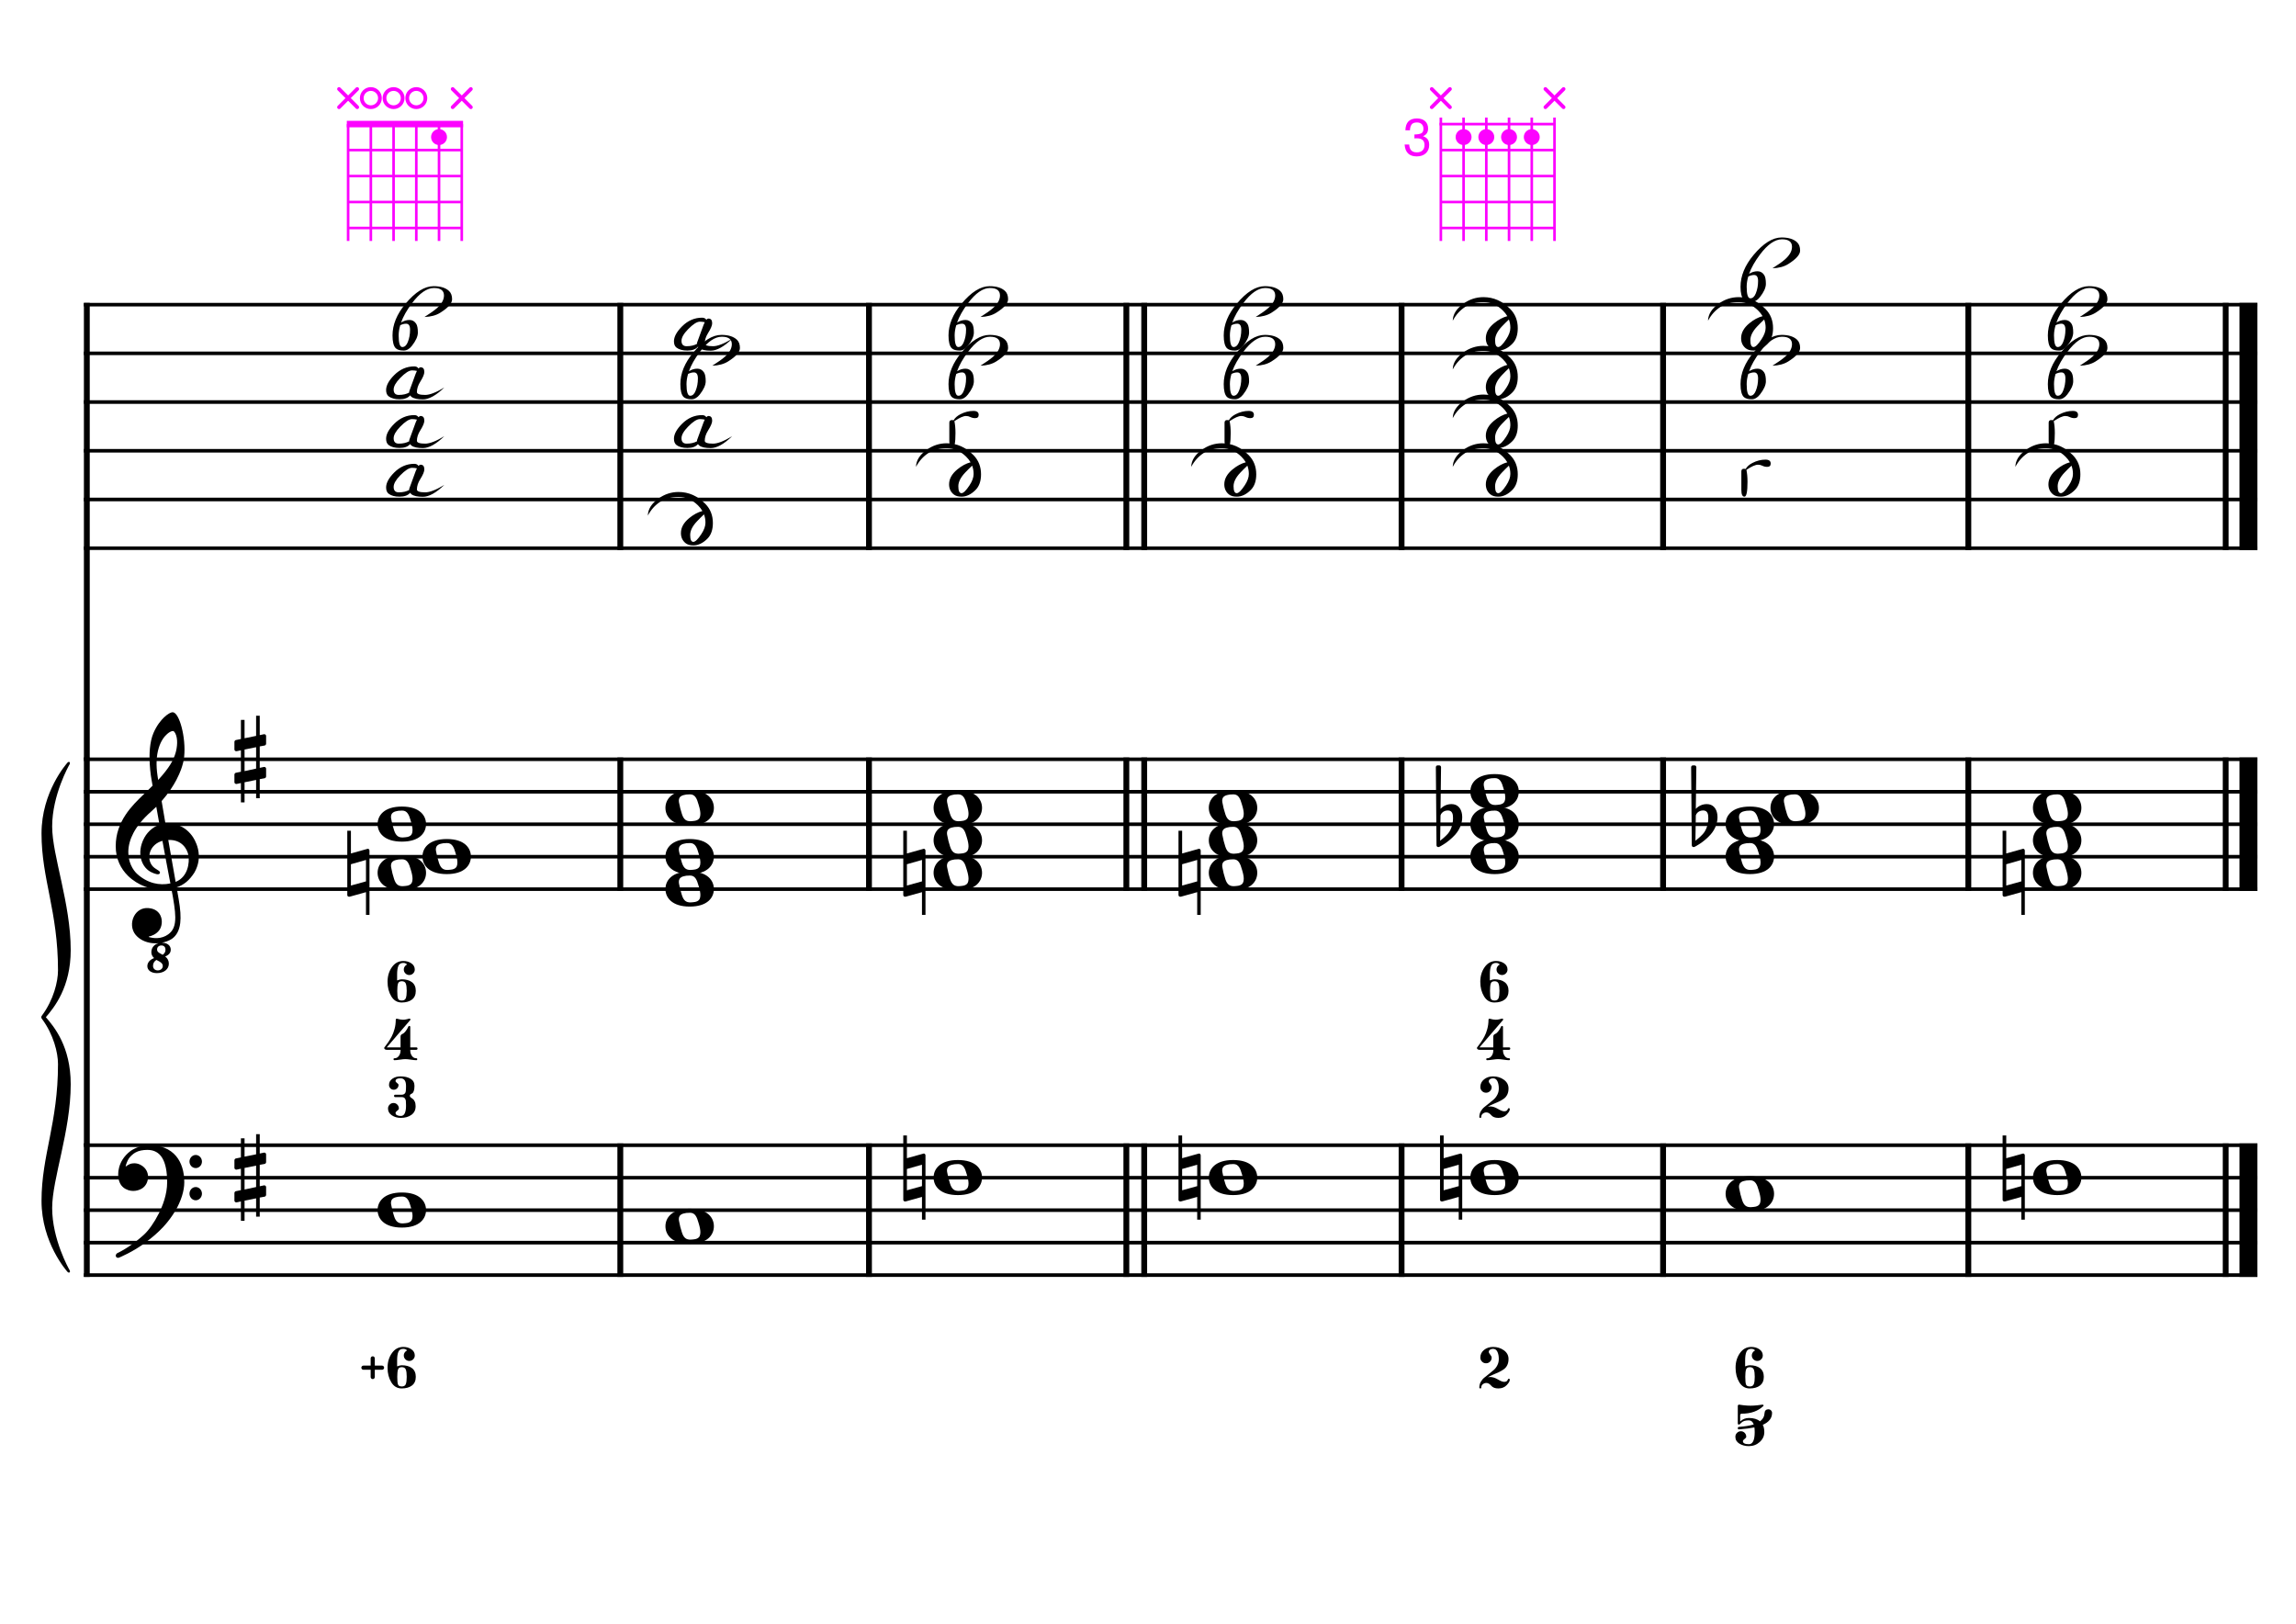 <?xml version="1.0" encoding="UTF-8" standalone="no"?>
<svg width="4209.44px" height="2976.38px" viewBox="0 0 4209.44 2976.38"
 xmlns="http://www.w3.org/2000/svg" xmlns:xlink="http://www.w3.org/1999/xlink" version="1.2" baseProfile="tiny">
<title>SolMajeur (18)</title>
<desc>Generated by MuseScore 3.6.2</desc>
<polyline class="StaffLines" fill="none" stroke="#000000" stroke-width="6.55" stroke-linejoin="bevel" points="153.819,558.425 4138.58,558.425"/>
<polyline class="StaffLines" fill="none" stroke="#000000" stroke-width="6.55" stroke-linejoin="bevel" points="153.819,647.717 4138.58,647.717"/>
<polyline class="StaffLines" fill="none" stroke="#000000" stroke-width="6.55" stroke-linejoin="bevel" points="153.819,737.008 4138.58,737.008"/>
<polyline class="StaffLines" fill="none" stroke="#000000" stroke-width="6.55" stroke-linejoin="bevel" points="153.819,826.299 4138.58,826.299"/>
<polyline class="StaffLines" fill="none" stroke="#000000" stroke-width="6.55" stroke-linejoin="bevel" points="153.819,915.591 4138.58,915.591"/>
<polyline class="StaffLines" fill="none" stroke="#000000" stroke-width="6.55" stroke-linejoin="bevel" points="153.819,1004.88 4138.58,1004.88"/>
<polyline class="StaffLines" fill="none" stroke="#000000" stroke-width="6.55" stroke-linejoin="bevel" points="153.819,1391.81 4138.58,1391.81"/>
<polyline class="StaffLines" fill="none" stroke="#000000" stroke-width="6.55" stroke-linejoin="bevel" points="153.819,1451.34 4138.58,1451.34"/>
<polyline class="StaffLines" fill="none" stroke="#000000" stroke-width="6.55" stroke-linejoin="bevel" points="153.819,1510.87 4138.58,1510.87"/>
<polyline class="StaffLines" fill="none" stroke="#000000" stroke-width="6.55" stroke-linejoin="bevel" points="153.819,1570.39 4138.58,1570.39"/>
<polyline class="StaffLines" fill="none" stroke="#000000" stroke-width="6.55" stroke-linejoin="bevel" points="153.819,1629.92 4138.58,1629.92"/>
<polyline class="StaffLines" fill="none" stroke="#000000" stroke-width="6.55" stroke-linejoin="bevel" points="153.819,2099.26 4138.58,2099.26"/>
<polyline class="StaffLines" fill="none" stroke="#000000" stroke-width="6.55" stroke-linejoin="bevel" points="153.819,2158.79 4138.58,2158.79"/>
<polyline class="StaffLines" fill="none" stroke="#000000" stroke-width="6.55" stroke-linejoin="bevel" points="153.819,2218.32 4138.58,2218.32"/>
<polyline class="StaffLines" fill="none" stroke="#000000" stroke-width="6.55" stroke-linejoin="bevel" points="153.819,2277.85 4138.58,2277.85"/>
<polyline class="StaffLines" fill="none" stroke="#000000" stroke-width="6.55" stroke-linejoin="bevel" points="153.819,2337.37 4138.58,2337.37"/>
<polyline class="BarLine" fill="none" stroke="#000000" stroke-width="10.71" stroke-linejoin="bevel" points="159.176,2095.99 159.176,2340.65"/>
<polyline class="BarLine" fill="none" stroke="#000000" stroke-width="10.71" stroke-linejoin="bevel" points="1137.26,2095.99 1137.26,2340.65"/>
<polyline class="BarLine" fill="none" stroke="#000000" stroke-width="10.71" stroke-linejoin="bevel" points="1593.18,2095.99 1593.18,2340.65"/>
<polyline class="BarLine" fill="none" stroke="#000000" stroke-width="10.71" stroke-linejoin="bevel" points="2065.03,2095.99 2065.03,2340.65"/>
<polyline class="BarLine" fill="none" stroke="#000000" stroke-width="10.71" stroke-linejoin="bevel" points="2097.77,2095.99 2097.77,2340.65"/>
<polyline class="BarLine" fill="none" stroke="#000000" stroke-width="10.71" stroke-linejoin="bevel" points="2569.61,2095.99 2569.61,2340.65"/>
<polyline class="BarLine" fill="none" stroke="#000000" stroke-width="10.71" stroke-linejoin="bevel" points="3049.08,2095.99 3049.08,2340.65"/>
<polyline class="BarLine" fill="none" stroke="#000000" stroke-width="10.71" stroke-linejoin="bevel" points="3608.7,2095.99 3608.7,2340.65"/>
<polyline class="BarLine" fill="none" stroke="#000000" stroke-width="10.71" stroke-linejoin="bevel" points="4080.54,2095.99 4080.54,2340.65"/>
<polyline class="BarLine" fill="none" stroke="#000000" stroke-width="32.74" stroke-linejoin="bevel" points="4122.21,2095.99 4122.21,2340.65"/>
<polyline class="BarLine" fill="none" stroke="#000000" stroke-width="10.71" stroke-linejoin="bevel" points="159.176,1388.54 159.176,2099.26"/>
<polyline class="BarLine" fill="none" stroke="#000000" stroke-width="10.71" stroke-linejoin="bevel" points="1137.26,1388.54 1137.26,1633.2"/>
<polyline class="BarLine" fill="none" stroke="#000000" stroke-width="10.71" stroke-linejoin="bevel" points="1593.18,1388.54 1593.18,1633.2"/>
<polyline class="BarLine" fill="none" stroke="#000000" stroke-width="10.71" stroke-linejoin="bevel" points="2065.03,1388.54 2065.03,1633.2"/>
<polyline class="BarLine" fill="none" stroke="#000000" stroke-width="10.71" stroke-linejoin="bevel" points="2097.77,1388.54 2097.77,1633.2"/>
<polyline class="BarLine" fill="none" stroke="#000000" stroke-width="10.71" stroke-linejoin="bevel" points="2569.61,1388.54 2569.61,1633.2"/>
<polyline class="BarLine" fill="none" stroke="#000000" stroke-width="10.71" stroke-linejoin="bevel" points="3049.08,1388.54 3049.08,1633.2"/>
<polyline class="BarLine" fill="none" stroke="#000000" stroke-width="10.71" stroke-linejoin="bevel" points="3608.7,1388.54 3608.7,1633.2"/>
<polyline class="BarLine" fill="none" stroke="#000000" stroke-width="10.71" stroke-linejoin="bevel" points="4080.54,1388.54 4080.54,1633.2"/>
<polyline class="BarLine" fill="none" stroke="#000000" stroke-width="32.74" stroke-linejoin="bevel" points="4122.21,1388.54 4122.21,1633.2"/>
<polyline class="BarLine" fill="none" stroke="#000000" stroke-width="10.71" stroke-linejoin="bevel" points="159.176,555.151 159.176,1391.81"/>
<polyline class="BarLine" fill="none" stroke="#000000" stroke-width="10.71" stroke-linejoin="bevel" points="1137.26,555.151 1137.26,1008.16"/>
<polyline class="BarLine" fill="none" stroke="#000000" stroke-width="10.71" stroke-linejoin="bevel" points="1593.18,555.151 1593.18,1008.16"/>
<polyline class="BarLine" fill="none" stroke="#000000" stroke-width="10.71" stroke-linejoin="bevel" points="2065.03,555.151 2065.03,1008.16"/>
<polyline class="BarLine" fill="none" stroke="#000000" stroke-width="10.71" stroke-linejoin="bevel" points="2097.77,555.151 2097.77,1008.16"/>
<polyline class="BarLine" fill="none" stroke="#000000" stroke-width="10.71" stroke-linejoin="bevel" points="2569.61,555.151 2569.61,1008.16"/>
<polyline class="BarLine" fill="none" stroke="#000000" stroke-width="10.71" stroke-linejoin="bevel" points="3049.08,555.151 3049.08,1008.16"/>
<polyline class="BarLine" fill="none" stroke="#000000" stroke-width="10.71" stroke-linejoin="bevel" points="3608.7,555.151 3608.7,1008.16"/>
<polyline class="BarLine" fill="none" stroke="#000000" stroke-width="10.71" stroke-linejoin="bevel" points="4080.54,555.151 4080.54,1008.16"/>
<polyline class="BarLine" fill="none" stroke="#000000" stroke-width="32.74" stroke-linejoin="bevel" points="4122.21,555.151 4122.21,1008.16"/>
<path class="Accidental" transform="matrix(2.381,0,0,2.381,1656.05,2158.79)" d="M16.6,-18.3 C16.4,-18.5 16.1,-18.6 15.8,-18.6 C15.7,-18.6 15.5,-18.5 15.4,-18.5 L2.8,-15 L2.8,-32.5 L0,-32.5 L0,17 C0,17.8 0.6,18.3 1.4,18.3 L1.8,18.3 L14.4,14.8 L14.4,32.3 L17.1,32.3 L17.1,-17.2 C17.1,-17.6 16.9,-18.1 16.6,-18.3 M14.4,6.5 L2.8,9.7 L2.8,-6.7 L14.4,-10 L14.4,6.5 "/>
<path class="Accidental" transform="matrix(2.381,0,0,2.381,2160.63,2158.79)" d="M16.6,-18.3 C16.4,-18.5 16.1,-18.6 15.8,-18.6 C15.7,-18.6 15.5,-18.5 15.4,-18.5 L2.8,-15 L2.8,-32.5 L0,-32.5 L0,17 C0,17.8 0.6,18.3 1.4,18.3 L1.8,18.3 L14.4,14.8 L14.4,32.3 L17.1,32.3 L17.1,-17.2 C17.1,-17.6 16.9,-18.1 16.6,-18.3 M14.4,6.5 L2.8,9.7 L2.8,-6.7 L14.4,-10 L14.4,6.5 "/>
<path class="Accidental" transform="matrix(2.381,0,0,2.381,2640.1,2158.79)" d="M16.6,-18.3 C16.4,-18.5 16.1,-18.6 15.8,-18.6 C15.7,-18.6 15.5,-18.5 15.4,-18.5 L2.8,-15 L2.8,-32.5 L0,-32.5 L0,17 C0,17.8 0.6,18.3 1.4,18.3 L1.8,18.3 L14.4,14.8 L14.4,32.3 L17.1,32.3 L17.1,-17.2 C17.1,-17.6 16.9,-18.1 16.6,-18.3 M14.4,6.5 L2.8,9.7 L2.8,-6.7 L14.4,-10 L14.4,6.5 "/>
<path class="Accidental" transform="matrix(2.381,0,0,2.381,3671.56,2158.79)" d="M16.6,-18.3 C16.4,-18.5 16.1,-18.6 15.8,-18.6 C15.7,-18.6 15.5,-18.5 15.4,-18.5 L2.8,-15 L2.8,-32.5 L0,-32.5 L0,17 C0,17.8 0.6,18.3 1.4,18.3 L1.8,18.3 L14.4,14.8 L14.4,32.3 L17.1,32.3 L17.1,-17.2 C17.1,-17.6 16.9,-18.1 16.6,-18.3 M14.4,6.5 L2.8,9.7 L2.8,-6.7 L14.4,-10 L14.4,6.5 "/>
<path class="Accidental" transform="matrix(2.381,0,0,2.381,636.699,1600.16)" d="M16.6,-18.3 C16.4,-18.5 16.1,-18.6 15.8,-18.6 C15.7,-18.6 15.5,-18.5 15.4,-18.5 L2.8,-15 L2.8,-32.5 L0,-32.5 L0,17 C0,17.8 0.6,18.3 1.4,18.3 L1.8,18.3 L14.4,14.8 L14.4,32.3 L17.1,32.3 L17.1,-17.2 C17.1,-17.6 16.9,-18.1 16.6,-18.3 M14.4,6.5 L2.8,9.7 L2.8,-6.7 L14.4,-10 L14.4,6.5 "/>
<path class="Accidental" transform="matrix(2.381,0,0,2.381,1656.05,1600.16)" d="M16.6,-18.3 C16.4,-18.5 16.1,-18.6 15.8,-18.6 C15.7,-18.6 15.5,-18.5 15.4,-18.5 L2.8,-15 L2.8,-32.5 L0,-32.5 L0,17 C0,17.8 0.6,18.3 1.4,18.3 L1.8,18.3 L14.4,14.8 L14.4,32.3 L17.1,32.3 L17.1,-17.2 C17.1,-17.6 16.9,-18.1 16.6,-18.3 M14.4,6.5 L2.8,9.7 L2.8,-6.7 L14.4,-10 L14.4,6.5 "/>
<path class="Accidental" transform="matrix(2.381,0,0,2.381,2160.63,1600.16)" d="M16.6,-18.3 C16.4,-18.5 16.1,-18.6 15.8,-18.6 C15.7,-18.6 15.5,-18.5 15.4,-18.5 L2.8,-15 L2.8,-32.5 L0,-32.5 L0,17 C0,17.8 0.6,18.3 1.4,18.3 L1.8,18.3 L14.4,14.8 L14.4,32.3 L17.1,32.3 L17.1,-17.2 C17.1,-17.6 16.9,-18.1 16.6,-18.3 M14.4,6.5 L2.8,9.7 L2.8,-6.7 L14.4,-10 L14.4,6.5 "/>
<path class="Accidental" transform="matrix(2.381,0,0,2.381,2632.47,1510.87)" d="M20.1,-7.9 C19.5,-11.8 17.1,-15.5 12,-15.5 C7,-15.5 4.1,-12.4 3.6,-11.8 L4,-43.9 C4,-44.7 3.4,-45.3 2.6,-45.3 L1.4,-45.3 C0.6,-45.3 0,-44.7 0,-43.9 L0.5,16.2 C0.5,17 1.1,17.6 1.9,17.6 C2.1,17.6 2.5,17.5 2.7,17.4 C3.1,17.2 9.6,14 15,7.9 C18.8,3.6 20.3,-1.3 20.3,-5.4 C20.3,-6.3 20.2,-7.1 20.1,-7.9 M13.2,-4 C13.2,-2.5 12.8,2.1 10.3,5.9 C8.6,8.5 5.2,11.2 3.3,12.7 L3.6,-6.8 C3.8,-7.7 5.3,-10.6 9.3,-10.6 C12.9,-10.6 13.2,-7.2 13.2,-5.1 L13.2,-4 "/>
<path class="Accidental" transform="matrix(2.381,0,0,2.381,3100.5,1510.87)" d="M20.1,-7.9 C19.5,-11.8 17.1,-15.5 12,-15.5 C7,-15.5 4.1,-12.4 3.6,-11.8 L4,-43.9 C4,-44.7 3.4,-45.3 2.6,-45.3 L1.4,-45.3 C0.6,-45.3 0,-44.7 0,-43.9 L0.5,16.2 C0.5,17 1.1,17.6 1.9,17.6 C2.1,17.6 2.5,17.5 2.7,17.4 C3.1,17.2 9.6,14 15,7.9 C18.8,3.6 20.3,-1.3 20.3,-5.4 C20.3,-6.3 20.2,-7.1 20.1,-7.9 M13.2,-4 C13.2,-2.5 12.8,2.1 10.3,5.9 C8.6,8.5 5.2,11.2 3.3,12.7 L3.6,-6.8 C3.8,-7.7 5.3,-10.6 9.3,-10.6 C12.9,-10.6 13.2,-7.2 13.2,-5.1 L13.2,-4 "/>
<path class="Accidental" transform="matrix(2.381,0,0,2.381,3671.56,1600.16)" d="M16.6,-18.3 C16.4,-18.5 16.1,-18.6 15.8,-18.6 C15.7,-18.6 15.5,-18.5 15.4,-18.5 L2.8,-15 L2.8,-32.5 L0,-32.5 L0,17 C0,17.8 0.6,18.3 1.4,18.3 L1.8,18.3 L14.4,14.8 L14.4,32.3 L17.1,32.3 L17.1,-17.2 C17.1,-17.6 16.9,-18.1 16.6,-18.3 M14.4,6.5 L2.8,9.7 L2.8,-6.7 L14.4,-10 L14.4,6.5 "/>
<path class="Note" transform="matrix(2.381,0,0,2.381,692.283,2218.32)" d="M18.7,-13.6 C4.9,-13.6 0,-6.6 0,-0.1 C0,6.4 4.9,13.4 18.7,13.4 C32.5,13.4 37.3,6.4 37.3,-0.1 C37.3,-6.6 32.5,-13.6 18.7,-13.6 M10.4,-4.5 C10.3,-4.9 10.3,-5.3 10.3,-5.7 C10.3,-6.5 10.5,-7.3 10.9,-8 C11.6,-9 12.8,-9.7 14.3,-10 C15.6,-10.3 16.3,-10.5 18.9,-10.5 L19,-10.5 C23,-10.5 24.3,-6.8 25.4,-3 L25.7,-2 C26.5,0.6 26.9,2.8 26.9,4.5 C26.9,5.7 26.7,6.8 26.3,7.6 C25.7,8.7 24.7,9.4 23,9.8 C22.1,10 20.6,10.1 20.6,10.1 C20.1,10.1 19.7,10.2 19.3,10.2 C16.1,10.2 14.1,9 12.7,4.7 C11.5,1 11.3,-0.1 10.4,-4.5"/>
<path class="Note" transform="matrix(2.381,0,0,2.381,1220.01,2248.08)" d="M18.7,-13.6 C4.9,-13.6 0,-6.6 0,-0.1 C0,6.4 4.9,13.4 18.7,13.4 C32.5,13.4 37.3,6.4 37.3,-0.1 C37.3,-6.6 32.5,-13.6 18.7,-13.6 M10.4,-4.5 C10.3,-4.9 10.3,-5.3 10.3,-5.7 C10.3,-6.5 10.5,-7.3 10.9,-8 C11.6,-9 12.8,-9.7 14.3,-10 C15.6,-10.3 16.3,-10.5 18.9,-10.5 L19,-10.5 C23,-10.5 24.3,-6.8 25.4,-3 L25.7,-2 C26.5,0.6 26.9,2.8 26.9,4.5 C26.9,5.7 26.7,6.8 26.3,7.6 C25.7,8.7 24.7,9.4 23,9.8 C22.1,10 20.6,10.1 20.6,10.1 C20.1,10.1 19.7,10.2 19.3,10.2 C16.1,10.2 14.1,9 12.7,4.7 C11.5,1 11.3,-0.1 10.4,-4.5"/>
<path class="Note" transform="matrix(2.381,0,0,2.381,1711.63,2158.79)" d="M18.7,-13.6 C4.9,-13.6 0,-6.6 0,-0.1 C0,6.4 4.9,13.4 18.7,13.4 C32.5,13.4 37.3,6.4 37.3,-0.1 C37.3,-6.6 32.5,-13.6 18.7,-13.6 M10.4,-4.5 C10.3,-4.9 10.3,-5.3 10.3,-5.7 C10.3,-6.5 10.5,-7.3 10.9,-8 C11.6,-9 12.8,-9.7 14.3,-10 C15.6,-10.3 16.3,-10.5 18.9,-10.5 L19,-10.5 C23,-10.5 24.3,-6.8 25.4,-3 L25.7,-2 C26.5,0.6 26.9,2.8 26.9,4.5 C26.9,5.7 26.7,6.8 26.3,7.6 C25.7,8.7 24.7,9.4 23,9.8 C22.1,10 20.6,10.1 20.6,10.1 C20.1,10.1 19.7,10.2 19.3,10.2 C16.1,10.2 14.1,9 12.7,4.7 C11.5,1 11.3,-0.1 10.4,-4.5"/>
<path class="Note" transform="matrix(2.381,0,0,2.381,2216.22,2158.79)" d="M18.7,-13.6 C4.9,-13.6 0,-6.6 0,-0.1 C0,6.4 4.9,13.4 18.7,13.4 C32.5,13.4 37.3,6.4 37.3,-0.1 C37.3,-6.6 32.5,-13.6 18.7,-13.6 M10.4,-4.5 C10.3,-4.9 10.3,-5.3 10.3,-5.7 C10.3,-6.5 10.5,-7.3 10.9,-8 C11.6,-9 12.8,-9.7 14.3,-10 C15.6,-10.3 16.3,-10.5 18.9,-10.5 L19,-10.5 C23,-10.5 24.3,-6.8 25.4,-3 L25.7,-2 C26.5,0.6 26.9,2.8 26.9,4.5 C26.9,5.7 26.7,6.8 26.3,7.6 C25.7,8.7 24.7,9.4 23,9.8 C22.1,10 20.6,10.1 20.6,10.1 C20.1,10.1 19.7,10.2 19.3,10.2 C16.1,10.2 14.1,9 12.7,4.7 C11.5,1 11.3,-0.1 10.4,-4.5"/>
<path class="Note" transform="matrix(2.381,0,0,2.381,2695.69,2158.79)" d="M18.7,-13.6 C4.9,-13.6 0,-6.6 0,-0.1 C0,6.4 4.9,13.4 18.7,13.4 C32.5,13.4 37.3,6.4 37.3,-0.1 C37.3,-6.6 32.5,-13.6 18.7,-13.6 M10.4,-4.5 C10.3,-4.9 10.3,-5.3 10.3,-5.7 C10.3,-6.5 10.5,-7.3 10.9,-8 C11.6,-9 12.8,-9.7 14.3,-10 C15.6,-10.3 16.3,-10.5 18.9,-10.5 L19,-10.5 C23,-10.5 24.3,-6.8 25.4,-3 L25.7,-2 C26.5,0.6 26.9,2.8 26.9,4.5 C26.9,5.7 26.7,6.8 26.3,7.6 C25.7,8.7 24.7,9.4 23,9.8 C22.1,10 20.6,10.1 20.6,10.1 C20.1,10.1 19.7,10.2 19.3,10.2 C16.1,10.2 14.1,9 12.7,4.7 C11.5,1 11.3,-0.1 10.4,-4.5"/>
<path class="Note" transform="matrix(2.381,0,0,2.381,3163.71,2188.56)" d="M18.7,-13.6 C4.9,-13.6 0,-6.6 0,-0.1 C0,6.4 4.9,13.4 18.7,13.4 C32.5,13.4 37.3,6.4 37.3,-0.1 C37.3,-6.6 32.5,-13.6 18.7,-13.6 M10.4,-4.5 C10.3,-4.9 10.3,-5.3 10.3,-5.7 C10.3,-6.5 10.5,-7.3 10.9,-8 C11.6,-9 12.8,-9.7 14.3,-10 C15.6,-10.3 16.3,-10.5 18.9,-10.5 L19,-10.5 C23,-10.5 24.3,-6.8 25.4,-3 L25.7,-2 C26.5,0.6 26.9,2.8 26.9,4.5 C26.9,5.7 26.7,6.8 26.3,7.6 C25.7,8.7 24.7,9.4 23,9.8 C22.1,10 20.6,10.1 20.6,10.1 C20.1,10.1 19.7,10.2 19.3,10.2 C16.1,10.2 14.1,9 12.7,4.7 C11.5,1 11.3,-0.1 10.4,-4.5"/>
<path class="Note" transform="matrix(2.381,0,0,2.381,3727.15,2158.79)" d="M18.7,-13.6 C4.9,-13.6 0,-6.6 0,-0.1 C0,6.4 4.9,13.4 18.7,13.4 C32.5,13.4 37.3,6.4 37.3,-0.1 C37.3,-6.6 32.5,-13.6 18.7,-13.6 M10.4,-4.5 C10.3,-4.9 10.3,-5.3 10.3,-5.7 C10.3,-6.5 10.5,-7.3 10.9,-8 C11.6,-9 12.8,-9.7 14.3,-10 C15.6,-10.3 16.3,-10.5 18.9,-10.5 L19,-10.5 C23,-10.5 24.3,-6.8 25.4,-3 L25.7,-2 C26.5,0.6 26.9,2.8 26.9,4.5 C26.9,5.7 26.7,6.8 26.3,7.6 C25.7,8.7 24.7,9.4 23,9.8 C22.1,10 20.6,10.1 20.6,10.1 C20.1,10.1 19.7,10.2 19.3,10.2 C16.1,10.2 14.1,9 12.7,4.7 C11.5,1 11.3,-0.1 10.4,-4.5"/>
<path class="Note" transform="matrix(2.381,0,0,2.381,692.283,1600.16)" d="M18.7,-13.6 C4.9,-13.6 0,-6.6 0,-0.1 C0,6.4 4.9,13.4 18.7,13.4 C32.5,13.4 37.3,6.4 37.3,-0.1 C37.3,-6.6 32.5,-13.6 18.7,-13.6 M10.4,-4.5 C10.3,-4.9 10.3,-5.3 10.3,-5.7 C10.3,-6.5 10.5,-7.3 10.9,-8 C11.6,-9 12.8,-9.7 14.3,-10 C15.6,-10.3 16.3,-10.5 18.9,-10.5 L19,-10.5 C23,-10.5 24.3,-6.8 25.4,-3 L25.7,-2 C26.5,0.6 26.9,2.8 26.9,4.5 C26.9,5.7 26.7,6.8 26.3,7.6 C25.7,8.7 24.7,9.4 23,9.8 C22.1,10 20.6,10.1 20.6,10.1 C20.1,10.1 19.7,10.2 19.3,10.2 C16.1,10.2 14.1,9 12.7,4.7 C11.5,1 11.3,-0.1 10.4,-4.5"/>
<path class="Note" transform="matrix(2.381,0,0,2.381,774.542,1570.39)" d="M18.7,-13.6 C4.9,-13.6 0,-6.6 0,-0.1 C0,6.4 4.9,13.4 18.7,13.4 C32.5,13.4 37.3,6.4 37.3,-0.1 C37.3,-6.6 32.5,-13.6 18.7,-13.6 M10.4,-4.5 C10.3,-4.9 10.3,-5.3 10.3,-5.7 C10.3,-6.5 10.5,-7.3 10.9,-8 C11.6,-9 12.8,-9.7 14.3,-10 C15.6,-10.3 16.3,-10.5 18.9,-10.5 L19,-10.5 C23,-10.5 24.3,-6.8 25.4,-3 L25.7,-2 C26.5,0.6 26.9,2.8 26.9,4.5 C26.9,5.7 26.7,6.8 26.3,7.6 C25.7,8.7 24.7,9.4 23,9.8 C22.1,10 20.6,10.1 20.6,10.1 C20.1,10.1 19.7,10.2 19.3,10.2 C16.1,10.2 14.1,9 12.7,4.7 C11.5,1 11.3,-0.1 10.4,-4.5"/>
<path class="Note" transform="matrix(2.381,0,0,2.381,692.283,1510.87)" d="M18.7,-13.6 C4.9,-13.6 0,-6.6 0,-0.1 C0,6.4 4.9,13.4 18.7,13.4 C32.5,13.4 37.3,6.4 37.3,-0.1 C37.3,-6.6 32.5,-13.6 18.7,-13.6 M10.4,-4.5 C10.3,-4.9 10.3,-5.3 10.3,-5.7 C10.3,-6.5 10.5,-7.3 10.9,-8 C11.6,-9 12.8,-9.7 14.3,-10 C15.6,-10.3 16.3,-10.5 18.9,-10.5 L19,-10.5 C23,-10.5 24.3,-6.8 25.4,-3 L25.7,-2 C26.5,0.6 26.9,2.8 26.9,4.5 C26.9,5.7 26.7,6.8 26.3,7.6 C25.7,8.7 24.7,9.4 23,9.8 C22.1,10 20.6,10.1 20.6,10.1 C20.1,10.1 19.7,10.2 19.3,10.2 C16.1,10.2 14.1,9 12.7,4.7 C11.5,1 11.3,-0.1 10.4,-4.5"/>
<path class="Note" transform="matrix(2.381,0,0,2.381,1220.01,1629.92)" d="M18.7,-13.6 C4.9,-13.6 0,-6.6 0,-0.1 C0,6.4 4.9,13.4 18.7,13.4 C32.5,13.4 37.3,6.4 37.3,-0.1 C37.3,-6.6 32.5,-13.6 18.7,-13.6 M10.4,-4.5 C10.3,-4.9 10.3,-5.3 10.3,-5.7 C10.3,-6.5 10.5,-7.3 10.9,-8 C11.6,-9 12.8,-9.7 14.3,-10 C15.6,-10.3 16.3,-10.5 18.9,-10.5 L19,-10.5 C23,-10.5 24.3,-6.8 25.4,-3 L25.7,-2 C26.5,0.6 26.9,2.8 26.9,4.5 C26.9,5.7 26.7,6.8 26.3,7.6 C25.7,8.7 24.7,9.4 23,9.8 C22.1,10 20.6,10.1 20.6,10.1 C20.1,10.1 19.7,10.2 19.3,10.2 C16.1,10.2 14.1,9 12.7,4.7 C11.5,1 11.3,-0.1 10.4,-4.5"/>
<path class="Note" transform="matrix(2.381,0,0,2.381,1220.01,1570.39)" d="M18.7,-13.6 C4.9,-13.6 0,-6.6 0,-0.1 C0,6.4 4.9,13.4 18.7,13.4 C32.5,13.4 37.3,6.4 37.3,-0.1 C37.3,-6.6 32.5,-13.6 18.7,-13.6 M10.4,-4.5 C10.3,-4.9 10.3,-5.3 10.3,-5.7 C10.3,-6.5 10.5,-7.3 10.9,-8 C11.6,-9 12.8,-9.7 14.3,-10 C15.6,-10.3 16.3,-10.5 18.9,-10.5 L19,-10.5 C23,-10.5 24.3,-6.8 25.4,-3 L25.7,-2 C26.5,0.6 26.9,2.8 26.9,4.5 C26.9,5.7 26.7,6.8 26.3,7.6 C25.7,8.7 24.7,9.4 23,9.8 C22.1,10 20.6,10.1 20.6,10.1 C20.1,10.1 19.7,10.2 19.3,10.2 C16.1,10.2 14.1,9 12.7,4.7 C11.5,1 11.3,-0.1 10.4,-4.5"/>
<path class="Note" transform="matrix(2.381,0,0,2.381,1220.01,1481.1)" d="M18.7,-13.6 C4.9,-13.6 0,-6.6 0,-0.1 C0,6.4 4.9,13.4 18.7,13.4 C32.5,13.4 37.3,6.4 37.3,-0.1 C37.3,-6.6 32.5,-13.6 18.7,-13.6 M10.4,-4.5 C10.3,-4.9 10.3,-5.3 10.3,-5.7 C10.3,-6.5 10.5,-7.3 10.9,-8 C11.6,-9 12.8,-9.7 14.3,-10 C15.6,-10.3 16.3,-10.5 18.9,-10.5 L19,-10.5 C23,-10.5 24.3,-6.8 25.4,-3 L25.7,-2 C26.5,0.6 26.9,2.8 26.9,4.5 C26.9,5.7 26.7,6.8 26.3,7.6 C25.7,8.7 24.7,9.4 23,9.8 C22.1,10 20.6,10.1 20.6,10.1 C20.1,10.1 19.7,10.2 19.3,10.2 C16.1,10.2 14.1,9 12.7,4.7 C11.5,1 11.3,-0.1 10.4,-4.5"/>
<path class="Note" transform="matrix(2.381,0,0,2.381,1711.63,1600.16)" d="M18.7,-13.6 C4.9,-13.6 0,-6.6 0,-0.1 C0,6.4 4.9,13.4 18.7,13.4 C32.5,13.4 37.3,6.4 37.3,-0.1 C37.3,-6.6 32.5,-13.6 18.7,-13.6 M10.4,-4.5 C10.3,-4.9 10.3,-5.3 10.3,-5.7 C10.3,-6.5 10.5,-7.3 10.9,-8 C11.6,-9 12.8,-9.7 14.3,-10 C15.6,-10.3 16.3,-10.5 18.9,-10.5 L19,-10.5 C23,-10.5 24.3,-6.8 25.4,-3 L25.7,-2 C26.5,0.6 26.9,2.8 26.9,4.5 C26.9,5.7 26.7,6.8 26.3,7.6 C25.7,8.7 24.7,9.4 23,9.8 C22.1,10 20.6,10.1 20.6,10.1 C20.1,10.1 19.7,10.2 19.3,10.2 C16.1,10.2 14.1,9 12.7,4.7 C11.5,1 11.3,-0.1 10.4,-4.5"/>
<path class="Note" transform="matrix(2.381,0,0,2.381,1711.63,1540.63)" d="M18.7,-13.6 C4.9,-13.6 0,-6.6 0,-0.1 C0,6.4 4.9,13.4 18.7,13.4 C32.5,13.4 37.3,6.4 37.3,-0.1 C37.3,-6.6 32.5,-13.6 18.7,-13.6 M10.4,-4.5 C10.3,-4.9 10.3,-5.3 10.3,-5.7 C10.3,-6.5 10.5,-7.3 10.9,-8 C11.6,-9 12.8,-9.7 14.3,-10 C15.6,-10.3 16.3,-10.5 18.9,-10.5 L19,-10.5 C23,-10.5 24.3,-6.8 25.4,-3 L25.7,-2 C26.5,0.6 26.9,2.8 26.9,4.5 C26.9,5.7 26.7,6.8 26.3,7.6 C25.7,8.7 24.7,9.4 23,9.8 C22.1,10 20.6,10.1 20.6,10.1 C20.1,10.1 19.7,10.2 19.3,10.2 C16.1,10.2 14.1,9 12.7,4.7 C11.5,1 11.3,-0.1 10.4,-4.5"/>
<path class="Note" transform="matrix(2.381,0,0,2.381,1711.63,1481.1)" d="M18.7,-13.6 C4.9,-13.6 0,-6.6 0,-0.1 C0,6.4 4.9,13.4 18.7,13.4 C32.5,13.4 37.3,6.4 37.3,-0.1 C37.3,-6.6 32.5,-13.6 18.7,-13.6 M10.4,-4.5 C10.3,-4.9 10.3,-5.3 10.3,-5.7 C10.3,-6.5 10.5,-7.3 10.9,-8 C11.6,-9 12.8,-9.7 14.3,-10 C15.6,-10.3 16.3,-10.5 18.9,-10.5 L19,-10.5 C23,-10.5 24.3,-6.8 25.4,-3 L25.7,-2 C26.5,0.6 26.9,2.8 26.9,4.5 C26.9,5.7 26.7,6.8 26.3,7.6 C25.7,8.7 24.7,9.4 23,9.8 C22.1,10 20.6,10.1 20.6,10.1 C20.1,10.1 19.7,10.2 19.3,10.2 C16.1,10.2 14.1,9 12.7,4.7 C11.5,1 11.3,-0.1 10.4,-4.5"/>
<path class="Note" transform="matrix(2.381,0,0,2.381,2216.22,1600.16)" d="M18.7,-13.6 C4.9,-13.6 0,-6.6 0,-0.1 C0,6.4 4.9,13.4 18.7,13.4 C32.5,13.4 37.3,6.4 37.3,-0.1 C37.3,-6.6 32.5,-13.6 18.7,-13.6 M10.4,-4.5 C10.3,-4.9 10.3,-5.3 10.3,-5.7 C10.3,-6.5 10.5,-7.3 10.9,-8 C11.6,-9 12.8,-9.7 14.3,-10 C15.6,-10.3 16.3,-10.5 18.9,-10.5 L19,-10.5 C23,-10.5 24.3,-6.8 25.4,-3 L25.7,-2 C26.5,0.6 26.9,2.8 26.9,4.5 C26.9,5.7 26.7,6.8 26.3,7.6 C25.7,8.7 24.7,9.4 23,9.8 C22.1,10 20.6,10.1 20.6,10.1 C20.1,10.1 19.7,10.2 19.3,10.2 C16.1,10.2 14.1,9 12.7,4.7 C11.5,1 11.3,-0.1 10.4,-4.5"/>
<path class="Note" transform="matrix(2.381,0,0,2.381,2216.22,1540.63)" d="M18.7,-13.6 C4.9,-13.6 0,-6.6 0,-0.1 C0,6.4 4.9,13.4 18.7,13.4 C32.5,13.4 37.3,6.4 37.3,-0.1 C37.3,-6.6 32.5,-13.6 18.7,-13.6 M10.4,-4.5 C10.3,-4.9 10.3,-5.3 10.3,-5.7 C10.3,-6.5 10.5,-7.3 10.9,-8 C11.6,-9 12.8,-9.7 14.3,-10 C15.6,-10.3 16.3,-10.5 18.9,-10.5 L19,-10.5 C23,-10.5 24.3,-6.8 25.4,-3 L25.7,-2 C26.5,0.6 26.9,2.8 26.9,4.5 C26.9,5.7 26.7,6.8 26.3,7.6 C25.7,8.7 24.7,9.4 23,9.8 C22.1,10 20.6,10.1 20.6,10.1 C20.1,10.1 19.7,10.2 19.3,10.2 C16.1,10.2 14.1,9 12.7,4.7 C11.5,1 11.3,-0.1 10.4,-4.5"/>
<path class="Note" transform="matrix(2.381,0,0,2.381,2216.22,1481.1)" d="M18.7,-13.6 C4.9,-13.6 0,-6.6 0,-0.1 C0,6.4 4.9,13.4 18.7,13.4 C32.5,13.4 37.3,6.4 37.3,-0.1 C37.3,-6.6 32.5,-13.6 18.7,-13.6 M10.4,-4.5 C10.3,-4.9 10.3,-5.3 10.3,-5.7 C10.3,-6.5 10.5,-7.3 10.9,-8 C11.6,-9 12.8,-9.7 14.3,-10 C15.6,-10.3 16.3,-10.5 18.9,-10.5 L19,-10.5 C23,-10.5 24.3,-6.8 25.4,-3 L25.7,-2 C26.5,0.6 26.9,2.8 26.9,4.5 C26.9,5.7 26.7,6.8 26.3,7.6 C25.7,8.7 24.7,9.4 23,9.8 C22.1,10 20.6,10.1 20.6,10.1 C20.1,10.1 19.7,10.2 19.3,10.2 C16.1,10.2 14.1,9 12.7,4.7 C11.5,1 11.3,-0.1 10.4,-4.5"/>
<path class="Note" transform="matrix(2.381,0,0,2.381,2695.69,1570.39)" d="M18.7,-13.6 C4.9,-13.6 0,-6.6 0,-0.1 C0,6.4 4.9,13.4 18.7,13.4 C32.5,13.4 37.3,6.4 37.3,-0.1 C37.3,-6.6 32.5,-13.6 18.7,-13.6 M10.4,-4.5 C10.3,-4.9 10.3,-5.3 10.3,-5.7 C10.3,-6.5 10.5,-7.3 10.9,-8 C11.6,-9 12.8,-9.7 14.3,-10 C15.6,-10.3 16.3,-10.5 18.9,-10.5 L19,-10.5 C23,-10.5 24.3,-6.8 25.4,-3 L25.7,-2 C26.5,0.6 26.9,2.8 26.9,4.5 C26.9,5.7 26.7,6.8 26.3,7.6 C25.7,8.7 24.7,9.4 23,9.8 C22.1,10 20.6,10.1 20.6,10.1 C20.1,10.1 19.7,10.2 19.3,10.2 C16.1,10.2 14.1,9 12.7,4.7 C11.5,1 11.3,-0.1 10.4,-4.5"/>
<path class="Note" transform="matrix(2.381,0,0,2.381,2695.69,1510.87)" d="M18.7,-13.6 C4.9,-13.6 0,-6.6 0,-0.1 C0,6.4 4.9,13.4 18.7,13.4 C32.5,13.4 37.3,6.4 37.3,-0.1 C37.3,-6.6 32.5,-13.6 18.7,-13.6 M10.4,-4.5 C10.3,-4.9 10.3,-5.3 10.3,-5.7 C10.3,-6.5 10.5,-7.3 10.9,-8 C11.6,-9 12.8,-9.7 14.3,-10 C15.6,-10.3 16.3,-10.5 18.9,-10.5 L19,-10.5 C23,-10.5 24.3,-6.8 25.4,-3 L25.7,-2 C26.5,0.6 26.9,2.8 26.9,4.5 C26.9,5.7 26.7,6.8 26.3,7.6 C25.7,8.7 24.7,9.4 23,9.8 C22.1,10 20.6,10.1 20.6,10.1 C20.1,10.1 19.7,10.2 19.3,10.2 C16.1,10.2 14.1,9 12.7,4.7 C11.5,1 11.3,-0.1 10.4,-4.5"/>
<path class="Note" transform="matrix(2.381,0,0,2.381,2695.69,1451.34)" d="M18.7,-13.6 C4.9,-13.6 0,-6.6 0,-0.1 C0,6.4 4.9,13.4 18.7,13.4 C32.5,13.4 37.3,6.4 37.3,-0.1 C37.3,-6.6 32.5,-13.6 18.7,-13.6 M10.4,-4.5 C10.3,-4.9 10.3,-5.3 10.3,-5.7 C10.3,-6.5 10.5,-7.3 10.9,-8 C11.6,-9 12.8,-9.7 14.3,-10 C15.6,-10.3 16.3,-10.5 18.9,-10.5 L19,-10.5 C23,-10.5 24.3,-6.8 25.4,-3 L25.7,-2 C26.5,0.6 26.9,2.8 26.9,4.5 C26.9,5.7 26.7,6.8 26.3,7.6 C25.7,8.7 24.7,9.4 23,9.8 C22.1,10 20.6,10.1 20.6,10.1 C20.1,10.1 19.7,10.2 19.3,10.2 C16.1,10.2 14.1,9 12.7,4.7 C11.5,1 11.3,-0.1 10.4,-4.5"/>
<path class="Note" transform="matrix(2.381,0,0,2.381,3163.71,1570.39)" d="M18.7,-13.6 C4.9,-13.6 0,-6.6 0,-0.1 C0,6.4 4.9,13.4 18.7,13.4 C32.5,13.4 37.3,6.4 37.3,-0.1 C37.3,-6.6 32.5,-13.6 18.7,-13.6 M10.4,-4.5 C10.3,-4.9 10.3,-5.3 10.3,-5.7 C10.3,-6.5 10.5,-7.3 10.9,-8 C11.6,-9 12.8,-9.7 14.3,-10 C15.6,-10.3 16.3,-10.5 18.9,-10.5 L19,-10.5 C23,-10.5 24.3,-6.8 25.4,-3 L25.7,-2 C26.5,0.6 26.9,2.8 26.9,4.5 C26.9,5.7 26.7,6.8 26.3,7.6 C25.7,8.7 24.7,9.4 23,9.8 C22.1,10 20.6,10.1 20.6,10.1 C20.1,10.1 19.7,10.2 19.3,10.2 C16.1,10.2 14.1,9 12.7,4.7 C11.5,1 11.3,-0.1 10.4,-4.5"/>
<path class="Note" transform="matrix(2.381,0,0,2.381,3163.71,1510.87)" d="M18.7,-13.6 C4.9,-13.6 0,-6.6 0,-0.1 C0,6.4 4.9,13.4 18.7,13.4 C32.5,13.4 37.3,6.4 37.3,-0.1 C37.3,-6.6 32.5,-13.6 18.7,-13.6 M10.4,-4.5 C10.3,-4.9 10.3,-5.3 10.3,-5.7 C10.3,-6.5 10.5,-7.3 10.9,-8 C11.6,-9 12.8,-9.7 14.3,-10 C15.6,-10.3 16.3,-10.5 18.9,-10.5 L19,-10.5 C23,-10.5 24.3,-6.8 25.4,-3 L25.7,-2 C26.5,0.6 26.9,2.8 26.9,4.5 C26.9,5.7 26.7,6.8 26.3,7.6 C25.7,8.7 24.7,9.4 23,9.8 C22.1,10 20.6,10.1 20.6,10.1 C20.1,10.1 19.7,10.2 19.3,10.2 C16.1,10.2 14.1,9 12.7,4.7 C11.5,1 11.3,-0.1 10.4,-4.5"/>
<path class="Note" transform="matrix(2.381,0,0,2.381,3245.97,1481.1)" d="M18.7,-13.6 C4.9,-13.6 0,-6.6 0,-0.1 C0,6.4 4.9,13.4 18.7,13.4 C32.5,13.4 37.3,6.4 37.3,-0.1 C37.3,-6.6 32.5,-13.6 18.7,-13.6 M10.4,-4.5 C10.3,-4.9 10.3,-5.3 10.3,-5.7 C10.3,-6.5 10.5,-7.3 10.9,-8 C11.6,-9 12.8,-9.7 14.3,-10 C15.6,-10.3 16.3,-10.5 18.9,-10.5 L19,-10.5 C23,-10.5 24.3,-6.8 25.4,-3 L25.7,-2 C26.5,0.6 26.9,2.8 26.9,4.5 C26.9,5.7 26.7,6.8 26.3,7.6 C25.7,8.7 24.7,9.4 23,9.8 C22.1,10 20.6,10.1 20.6,10.1 C20.1,10.1 19.7,10.2 19.3,10.2 C16.1,10.2 14.1,9 12.7,4.7 C11.5,1 11.3,-0.1 10.4,-4.5"/>
<path class="Note" transform="matrix(2.381,0,0,2.381,3727.15,1600.16)" d="M18.7,-13.6 C4.9,-13.6 0,-6.6 0,-0.1 C0,6.4 4.9,13.4 18.7,13.4 C32.5,13.4 37.3,6.4 37.3,-0.1 C37.3,-6.6 32.5,-13.6 18.7,-13.6 M10.4,-4.5 C10.3,-4.9 10.3,-5.3 10.3,-5.7 C10.3,-6.5 10.5,-7.3 10.9,-8 C11.6,-9 12.8,-9.7 14.3,-10 C15.6,-10.3 16.3,-10.5 18.9,-10.5 L19,-10.5 C23,-10.5 24.3,-6.8 25.4,-3 L25.7,-2 C26.5,0.6 26.9,2.8 26.9,4.5 C26.9,5.7 26.7,6.8 26.3,7.6 C25.7,8.7 24.7,9.4 23,9.8 C22.1,10 20.6,10.1 20.6,10.1 C20.1,10.1 19.7,10.2 19.3,10.2 C16.1,10.2 14.1,9 12.7,4.7 C11.5,1 11.3,-0.1 10.4,-4.5"/>
<path class="Note" transform="matrix(2.381,0,0,2.381,3727.15,1540.63)" d="M18.7,-13.6 C4.9,-13.6 0,-6.6 0,-0.1 C0,6.4 4.9,13.4 18.7,13.4 C32.5,13.4 37.3,6.4 37.3,-0.1 C37.3,-6.6 32.5,-13.6 18.7,-13.6 M10.4,-4.5 C10.3,-4.9 10.3,-5.3 10.3,-5.7 C10.3,-6.5 10.5,-7.3 10.9,-8 C11.6,-9 12.8,-9.7 14.3,-10 C15.6,-10.3 16.3,-10.5 18.9,-10.5 L19,-10.5 C23,-10.5 24.3,-6.8 25.4,-3 L25.7,-2 C26.5,0.6 26.9,2.8 26.9,4.5 C26.9,5.7 26.7,6.8 26.3,7.6 C25.7,8.7 24.7,9.4 23,9.8 C22.1,10 20.6,10.1 20.6,10.1 C20.1,10.1 19.7,10.2 19.3,10.2 C16.1,10.2 14.1,9 12.7,4.7 C11.5,1 11.3,-0.1 10.4,-4.5"/>
<path class="Note" transform="matrix(2.381,0,0,2.381,3727.15,1481.1)" d="M18.7,-13.6 C4.9,-13.6 0,-6.6 0,-0.1 C0,6.4 4.9,13.4 18.7,13.4 C32.5,13.4 37.3,6.4 37.3,-0.1 C37.3,-6.6 32.5,-13.6 18.7,-13.6 M10.4,-4.5 C10.3,-4.9 10.3,-5.3 10.3,-5.7 C10.3,-6.5 10.5,-7.3 10.9,-8 C11.6,-9 12.8,-9.7 14.3,-10 C15.6,-10.3 16.3,-10.5 18.9,-10.5 L19,-10.5 C23,-10.5 24.3,-6.8 25.4,-3 L25.7,-2 C26.5,0.6 26.9,2.8 26.9,4.5 C26.9,5.7 26.7,6.8 26.3,7.6 C25.7,8.7 24.7,9.4 23,9.8 C22.1,10 20.6,10.1 20.6,10.1 C20.1,10.1 19.7,10.2 19.3,10.2 C16.1,10.2 14.1,9 12.7,4.7 C11.5,1 11.3,-0.1 10.4,-4.5"/>
<path class="Note" d="M771.102,851.839 C775.673,851.839 777.958,854.705 777.958,860.438 C777.958,864.467 775.441,870.471 770.405,878.451 C766.376,884.881 764.362,891.157 764.362,897.277 C764.362,900.763 769.436,902.507 779.585,902.507 C787.953,902.507 799.612,897.974 814.565,888.91 C799.535,903.398 786.481,910.641 775.402,910.641 C765.408,910.641 758.435,909.131 754.484,906.109 C753.477,905.334 752.624,904.405 751.927,903.32 C748.054,908.046 741.584,910.409 732.52,910.409 C723.843,910.409 717.18,908.627 712.532,905.063 C709.433,902.662 707.883,898.827 707.883,893.558 C707.883,885.191 712.842,876.049 722.758,866.133 C733.372,855.519 745.652,850.212 759.597,850.212 C763.083,850.212 765.64,851.49 767.267,854.047 C768.584,852.575 769.862,851.839 771.102,851.839 M750.3,898.091 C750.223,897.471 750.184,896.851 750.184,896.231 C750.184,895.921 754.135,885.114 762.038,863.808 C762.812,861.717 763.587,859.935 764.362,858.463 C761.34,857.843 758.358,857.533 755.414,857.533 C749.99,857.533 742.785,862.143 733.798,871.362 C725.741,879.574 721.712,886.663 721.712,892.629 C721.712,899.214 724.85,902.507 731.125,902.507 C738.718,902.507 745.109,901.035 750.3,898.091"/>
<path class="Note" d="M778.191,581.059 C788.65,574.474 796.242,569.09 800.968,564.906 C809.645,557.236 813.984,549.489 813.984,541.664 C813.984,532.522 807.863,527.951 795.623,527.951 C782.762,527.951 769.359,537.209 755.414,555.725 C745.962,568.276 739.26,580.13 735.309,591.286 C740.19,588.11 745.342,586.521 750.765,586.521 C755.878,586.521 759.946,588.807 762.967,593.378 C765.059,596.554 766.105,601.977 766.105,609.647 C766.105,616.542 762.464,624.638 755.181,633.935 C750.688,639.668 745.691,642.535 740.19,642.535 C733.217,642.535 728.336,641.14 725.547,638.351 C721.596,634.4 719.621,626.575 719.621,614.877 C719.621,595.198 727.562,575.83 743.444,556.771 C761.34,535.311 778.501,524.581 794.925,524.581 C807.631,524.581 817.122,527.564 823.397,533.529 C827.038,537.015 828.859,542.051 828.859,548.637 C828.859,555.997 821.615,564.209 807.127,573.273 C799.535,578.077 789.889,580.672 778.191,581.059 M733.798,596.167 C731.861,602.675 730.893,608.911 730.893,614.877 C730.893,629.055 733.14,636.143 737.633,636.143 C741.894,636.143 745.226,633.122 747.627,627.079 C750.416,620.261 751.811,612.707 751.811,604.418 C751.811,597.058 749.371,593.378 744.49,593.378 C741.081,593.378 737.517,594.307 733.798,596.167"/>
<path class="Note" d="M771.102,762.547 C775.673,762.547 777.958,765.414 777.958,771.147 C777.958,775.176 775.441,781.18 770.405,789.16 C766.376,795.59 764.362,801.865 764.362,807.986 C764.362,811.472 769.436,813.215 779.585,813.215 C787.953,813.215 799.612,808.683 814.565,799.619 C799.535,814.106 786.481,821.35 775.402,821.35 C765.408,821.35 758.435,819.839 754.484,816.818 C753.477,816.043 752.624,815.113 751.927,814.029 C748.054,818.755 741.584,821.118 732.52,821.118 C723.843,821.118 717.18,819.336 712.532,815.772 C709.433,813.37 707.883,809.535 707.883,804.267 C707.883,795.9 712.842,786.758 722.758,776.841 C733.372,766.227 745.652,760.92 759.597,760.92 C763.083,760.92 765.64,762.199 767.267,764.755 C768.584,763.283 769.862,762.547 771.102,762.547 M750.3,808.799 C750.223,808.179 750.184,807.56 750.184,806.94 C750.184,806.63 754.135,795.822 762.038,774.517 C762.812,772.425 763.587,770.643 764.362,769.171 C761.34,768.552 758.358,768.242 755.414,768.242 C749.99,768.242 742.785,772.851 733.798,782.071 C725.741,790.283 721.712,797.372 721.712,803.337 C721.712,809.923 724.85,813.215 731.125,813.215 C738.718,813.215 745.109,811.743 750.3,808.799"/>
<path class="Note" d="M771.102,673.256 C775.673,673.256 777.958,676.123 777.958,681.856 C777.958,685.884 775.441,691.888 770.405,699.868 C766.376,706.299 764.362,712.574 764.362,718.694 C764.362,722.181 769.436,723.924 779.585,723.924 C787.953,723.924 799.612,719.392 814.565,710.327 C799.535,724.815 786.481,732.059 775.402,732.059 C765.408,732.059 758.435,730.548 754.484,727.527 C753.477,726.752 752.624,725.822 751.927,724.737 C748.054,729.463 741.584,731.826 732.52,731.826 C723.843,731.826 717.18,730.044 712.532,726.481 C709.433,724.079 707.883,720.244 707.883,714.976 C707.883,706.609 712.842,697.467 722.758,687.55 C733.372,676.936 745.652,671.629 759.597,671.629 C763.083,671.629 765.64,672.907 767.267,675.464 C768.584,673.992 769.862,673.256 771.102,673.256 M750.3,719.508 C750.223,718.888 750.184,718.268 750.184,717.649 C750.184,717.339 754.135,706.531 762.038,685.226 C762.812,683.134 763.587,681.352 764.362,679.88 C761.34,679.26 758.358,678.95 755.414,678.95 C749.99,678.95 742.785,683.56 733.798,692.779 C725.741,700.992 721.712,708.081 721.712,714.046 C721.712,720.631 724.85,723.924 731.125,723.924 C738.718,723.924 745.109,722.452 750.3,719.508"/>
<path class="Note" d="M1187.74,945.081 C1188.05,933.383 1194.52,923.001 1207.15,913.937 C1218.38,905.879 1230.66,901.851 1243.99,901.851 C1262.66,901.851 1279.12,909.172 1293.37,923.815 C1302.44,933.189 1306.97,944.81 1306.97,958.678 C1306.97,971.151 1303.64,980.719 1296.98,987.382 C1288.84,995.594 1280.24,999.7 1271.18,999.7 C1264.98,999.7 1260.18,998.306 1256.77,995.517 C1251.19,990.946 1248.4,984.825 1248.4,977.155 C1248.4,967.239 1253.36,958.174 1263.28,949.962 C1271.41,943.222 1279.58,938.806 1287.8,936.714 C1285.63,932.995 1282.88,929.509 1279.55,926.255 C1269.16,916.106 1257.39,911.031 1244.22,911.031 C1230.5,911.031 1219.15,914.014 1210.17,919.98 C1200.87,926.1 1193.39,934.467 1187.74,945.081 M1290.7,942.873 C1286.44,946.824 1282.18,951.047 1277.92,955.54 C1269.55,964.372 1265.37,972.739 1265.37,980.642 C1265.37,989.086 1267.3,993.309 1271.18,993.309 C1274.66,993.309 1279.55,988.544 1285.82,979.015 C1290.86,971.422 1293.37,964.45 1293.37,958.097 C1293.37,952.674 1292.48,947.599 1290.7,942.873"/>
<path class="Note" d="M1298.83,583.965 C1303.4,583.965 1305.68,586.831 1305.68,592.564 C1305.68,596.593 1303.17,602.597 1298.13,610.577 C1294.1,617.007 1292.09,623.283 1292.09,629.403 C1292.09,632.889 1297.16,634.633 1307.31,634.633 C1315.68,634.633 1327.34,630.1 1342.29,621.036 C1327.26,635.524 1314.21,642.767 1303.13,642.767 C1293.13,642.767 1286.16,641.257 1282.21,638.235 C1281.2,637.46 1280.35,636.531 1279.65,635.446 C1275.78,640.172 1269.31,642.535 1260.25,642.535 C1251.57,642.535 1244.91,640.753 1240.26,637.189 C1237.16,634.788 1235.61,630.953 1235.61,625.684 C1235.61,617.317 1240.57,608.175 1250.48,598.259 C1261.1,587.645 1273.38,582.338 1287.32,582.338 C1290.81,582.338 1293.37,583.616 1294.99,586.173 C1296.31,584.701 1297.59,583.965 1298.83,583.965 M1278.03,630.217 C1277.95,629.597 1277.91,628.977 1277.91,628.357 C1277.91,628.047 1281.86,617.24 1289.76,595.934 C1290.54,593.843 1291.31,592.061 1292.09,590.589 C1289.07,589.969 1286.08,589.659 1283.14,589.659 C1277.72,589.659 1270.51,594.269 1261.52,603.488 C1253.47,611.7 1249.44,618.789 1249.44,624.755 C1249.44,631.34 1252.58,634.633 1258.85,634.633 C1266.44,634.633 1272.84,633.161 1278.03,630.217"/>
<path class="Note" d="M1298.83,762.547 C1303.4,762.547 1305.68,765.414 1305.68,771.147 C1305.68,775.176 1303.17,781.18 1298.13,789.16 C1294.1,795.59 1292.09,801.865 1292.09,807.986 C1292.09,811.472 1297.16,813.215 1307.31,813.215 C1315.68,813.215 1327.34,808.683 1342.29,799.619 C1327.26,814.106 1314.21,821.35 1303.13,821.35 C1293.13,821.35 1286.16,819.839 1282.21,816.818 C1281.2,816.043 1280.35,815.113 1279.65,814.029 C1275.78,818.755 1269.31,821.118 1260.25,821.118 C1251.57,821.118 1244.91,819.336 1240.26,815.772 C1237.16,813.37 1235.61,809.535 1235.61,804.267 C1235.61,795.9 1240.57,786.758 1250.48,776.841 C1261.1,766.227 1273.38,760.92 1287.32,760.92 C1290.81,760.92 1293.37,762.199 1294.99,764.755 C1296.31,763.283 1297.59,762.547 1298.83,762.547 M1278.03,808.799 C1277.95,808.179 1277.91,807.56 1277.91,806.94 C1277.91,806.63 1281.86,795.822 1289.76,774.517 C1290.54,772.425 1291.31,770.643 1292.09,769.171 C1289.07,768.552 1286.08,768.242 1283.14,768.242 C1277.72,768.242 1270.51,772.851 1261.52,782.071 C1253.47,790.283 1249.44,797.372 1249.44,803.337 C1249.44,809.923 1252.58,813.215 1258.85,813.215 C1266.44,813.215 1272.84,811.743 1278.03,808.799"/>
<path class="Note" d="M1305.92,670.351 C1316.38,663.765 1323.97,658.381 1328.69,654.197 C1337.37,646.527 1341.71,638.78 1341.71,630.955 C1341.71,621.813 1335.59,617.242 1323.35,617.242 C1310.49,617.242 1297.08,626.5 1283.14,645.017 C1273.69,657.568 1266.99,669.421 1263.03,680.577 C1267.92,677.401 1273.07,675.813 1278.49,675.813 C1283.6,675.813 1287.67,678.098 1290.69,682.669 C1292.78,685.846 1293.83,691.269 1293.83,698.939 C1293.83,705.834 1290.19,713.93 1282.91,723.227 C1278.41,728.96 1273.42,731.826 1267.92,731.826 C1260.94,731.826 1256.06,730.432 1253.27,727.643 C1249.32,723.692 1247.35,715.867 1247.35,704.168 C1247.35,684.49 1255.29,665.121 1271.17,646.063 C1289.07,624.602 1306.23,613.872 1322.65,613.872 C1335.36,613.872 1344.85,616.855 1351.12,622.82 C1354.76,626.307 1356.58,631.343 1356.58,637.928 C1356.58,645.288 1349.34,653.5 1334.85,662.565 C1327.26,667.368 1317.61,669.963 1305.92,670.351 M1261.52,685.458 C1259.59,691.966 1258.62,698.203 1258.62,704.168 C1258.62,718.346 1260.87,725.435 1265.36,725.435 C1269.62,725.435 1272.95,722.413 1275.35,716.37 C1278.14,709.553 1279.54,701.999 1279.54,693.709 C1279.54,686.349 1277.1,682.669 1272.22,682.669 C1268.81,682.669 1265.24,683.599 1261.52,685.458"/>
<path class="Note" d="M1797.54,581.059 C1808,574.474 1815.59,569.09 1820.32,564.906 C1829,557.236 1833.34,549.489 1833.34,541.664 C1833.34,532.522 1827.21,527.951 1814.97,527.951 C1802.11,527.951 1788.71,537.209 1774.76,555.725 C1765.31,568.276 1758.61,580.13 1754.66,591.286 C1759.54,588.11 1764.69,586.521 1770.12,586.521 C1775.23,586.521 1779.3,588.807 1782.32,593.378 C1784.41,596.554 1785.46,601.977 1785.46,609.647 C1785.46,616.542 1781.81,624.638 1774.53,633.935 C1770.04,639.668 1765.04,642.535 1759.54,642.535 C1752.57,642.535 1747.69,641.14 1744.9,638.351 C1740.95,634.4 1738.97,626.575 1738.97,614.877 C1738.97,595.198 1746.91,575.83 1762.8,556.771 C1780.69,535.311 1797.85,524.581 1814.28,524.581 C1826.98,524.581 1836.47,527.564 1842.75,533.529 C1846.39,537.015 1848.21,542.051 1848.21,548.637 C1848.21,555.997 1840.97,564.209 1826.48,573.273 C1818.89,578.077 1809.24,580.672 1797.54,581.059 M1753.15,596.167 C1751.21,602.675 1750.24,608.911 1750.24,614.877 C1750.24,629.055 1752.49,636.143 1756.98,636.143 C1761.25,636.143 1764.58,633.122 1766.98,627.079 C1769.77,620.261 1771.16,612.707 1771.16,604.418 C1771.16,597.058 1768.72,593.378 1763.84,593.378 C1760.43,593.378 1756.87,594.307 1753.15,596.167"/>
<path class="Note" d="M1679.36,855.79 C1679.67,844.091 1686.14,833.71 1698.77,824.645 C1710.01,816.588 1722.29,812.559 1735.61,812.559 C1754.28,812.559 1770.75,819.881 1785,834.523 C1794.06,843.898 1798.6,855.519 1798.6,869.387 C1798.6,881.86 1795.27,891.428 1788.6,898.091 C1780.47,906.303 1771.87,910.409 1762.8,910.409 C1756.61,910.409 1751.8,909.014 1748.39,906.225 C1742.82,901.654 1740.03,895.534 1740.03,887.864 C1740.03,877.947 1744.99,868.883 1754.9,860.671 C1763.04,853.93 1771.21,849.514 1779.42,847.423 C1777.25,843.704 1774.5,840.218 1771.17,836.964 C1760.79,826.815 1749.01,821.74 1735.84,821.74 C1722.13,821.74 1710.78,824.723 1701.79,830.688 C1692.5,836.809 1685.02,845.176 1679.36,855.79 M1782.33,853.582 C1778.07,857.533 1773.81,861.755 1769.54,866.249 C1761.18,875.081 1756.99,883.448 1756.99,891.35 C1756.99,899.795 1758.93,904.017 1762.8,904.017 C1766.29,904.017 1771.17,899.253 1777.45,889.723 C1782.48,882.131 1785,875.158 1785,868.805 C1785,863.382 1784.11,858.308 1782.33,853.582"/>
<path class="Note" d="M1746.18,821.118 C1742.38,821.118 1740.48,817.05 1740.48,808.916 L1740.48,774.866 C1740.48,771.612 1742.07,769.985 1745.25,769.985 C1746.64,769.985 1747.69,770.101 1748.38,770.333 C1750.86,765.995 1754.93,762.354 1760.59,759.41 C1768.49,755.304 1776.51,753.25 1784.64,753.25 C1791.07,753.25 1794.29,755.652 1794.29,760.456 C1794.29,764.484 1792.12,766.499 1787.78,766.499 C1784.68,766.499 1781.74,765.801 1778.95,764.407 C1776.47,763.167 1773.84,762.547 1771.05,762.547 C1766.24,762.547 1759.15,765.685 1749.78,771.96 C1751.1,778.236 1751.76,785.557 1751.76,793.924 C1751.76,812.053 1749.9,821.118 1746.18,821.118"/>
<path class="Note" d="M1797.54,670.351 C1808,663.765 1815.59,658.381 1820.32,654.197 C1829,646.527 1833.34,638.78 1833.34,630.955 C1833.34,621.813 1827.21,617.242 1814.97,617.242 C1802.11,617.242 1788.71,626.5 1774.76,645.017 C1765.31,657.568 1758.61,669.421 1754.66,680.577 C1759.54,677.401 1764.69,675.813 1770.12,675.813 C1775.23,675.813 1779.3,678.098 1782.32,682.669 C1784.41,685.846 1785.46,691.269 1785.46,698.939 C1785.46,705.834 1781.81,713.93 1774.53,723.227 C1770.04,728.96 1765.04,731.826 1759.54,731.826 C1752.57,731.826 1747.69,730.432 1744.9,727.643 C1740.95,723.692 1738.97,715.867 1738.97,704.168 C1738.97,684.49 1746.91,665.121 1762.8,646.063 C1780.69,624.602 1797.85,613.872 1814.28,613.872 C1826.98,613.872 1836.47,616.855 1842.75,622.82 C1846.39,626.307 1848.21,631.343 1848.21,637.928 C1848.21,645.288 1840.97,653.5 1826.48,662.565 C1818.89,667.368 1809.24,669.963 1797.54,670.351 M1753.15,685.458 C1751.21,691.966 1750.24,698.203 1750.24,704.168 C1750.24,718.346 1752.49,725.435 1756.98,725.435 C1761.25,725.435 1764.58,722.413 1766.98,716.37 C1769.77,709.553 1771.16,701.999 1771.16,693.709 C1771.16,686.349 1768.72,682.669 1763.84,682.669 C1760.43,682.669 1756.87,683.599 1753.15,685.458"/>
<path class="Note" d="M2302.12,581.059 C2312.58,574.474 2320.18,569.09 2324.9,564.906 C2333.58,557.236 2337.92,549.489 2337.92,541.664 C2337.92,532.522 2331.8,527.951 2319.56,527.951 C2306.7,527.951 2293.29,537.209 2279.35,555.725 C2269.9,568.276 2263.19,580.13 2259.24,591.286 C2264.12,588.11 2269.28,586.521 2274.7,586.521 C2279.81,586.521 2283.88,588.807 2286.9,593.378 C2288.99,596.554 2290.04,601.977 2290.04,609.647 C2290.04,616.542 2286.4,624.638 2279.11,633.935 C2274.62,639.668 2269.62,642.535 2264.12,642.535 C2257.15,642.535 2252.27,641.14 2249.48,638.351 C2245.53,634.4 2243.55,626.575 2243.55,614.877 C2243.55,595.198 2251.5,575.83 2267.38,556.771 C2285.27,535.311 2302.43,524.581 2318.86,524.581 C2331.56,524.581 2341.06,527.564 2347.33,533.529 C2350.97,537.015 2352.79,542.051 2352.79,548.637 C2352.79,555.997 2345.55,564.209 2331.06,573.273 C2323.47,578.077 2313.82,580.672 2302.12,581.059 M2257.73,596.167 C2255.8,602.675 2254.83,608.911 2254.83,614.877 C2254.83,629.055 2257.07,636.143 2261.57,636.143 C2265.83,636.143 2269.16,633.122 2271.56,627.079 C2274.35,620.261 2275.74,612.707 2275.74,604.418 C2275.74,597.058 2273.3,593.378 2268.42,593.378 C2265.01,593.378 2261.45,594.307 2257.73,596.167"/>
<path class="Note" d="M2183.95,855.79 C2184.26,844.091 2190.73,833.71 2203.35,824.645 C2214.59,816.588 2226.87,812.559 2240.19,812.559 C2258.86,812.559 2275.33,819.881 2289.58,834.523 C2298.65,843.898 2303.18,855.519 2303.18,869.387 C2303.18,881.86 2299.85,891.428 2293.19,898.091 C2285.05,906.303 2276.45,910.409 2267.39,910.409 C2261.19,910.409 2256.39,909.014 2252.98,906.225 C2247.4,901.654 2244.61,895.534 2244.61,887.864 C2244.61,877.947 2249.57,868.883 2259.48,860.671 C2267.62,853.93 2275.79,849.514 2284,847.423 C2281.84,843.704 2279.09,840.218 2275.75,836.964 C2265.37,826.815 2253.6,821.74 2240.43,821.74 C2226.71,821.74 2215.36,824.723 2206.38,830.688 C2197.08,836.809 2189.6,845.176 2183.95,855.79 M2286.91,853.582 C2282.65,857.533 2278.39,861.755 2274.13,866.249 C2265.76,875.081 2261.58,883.448 2261.58,891.35 C2261.58,899.795 2263.51,904.017 2267.39,904.017 C2270.87,904.017 2275.75,899.253 2282.03,889.723 C2287.06,882.131 2289.58,875.158 2289.58,868.805 C2289.58,863.382 2288.69,858.308 2286.91,853.582"/>
<path class="Note" d="M2250.76,821.118 C2246.96,821.118 2245.06,817.05 2245.06,808.916 L2245.06,774.866 C2245.06,771.612 2246.65,769.985 2249.83,769.985 C2251.22,769.985 2252.27,770.101 2252.97,770.333 C2255.45,765.995 2259.51,762.354 2265.17,759.41 C2273.07,755.304 2281.09,753.25 2289.23,753.25 C2295.66,753.25 2298.87,755.652 2298.87,760.456 C2298.87,764.484 2296.7,766.499 2292.36,766.499 C2289.26,766.499 2286.32,765.801 2283.53,764.407 C2281.05,763.167 2278.42,762.547 2275.63,762.547 C2270.83,762.547 2263.74,765.685 2254.36,771.96 C2255.68,778.236 2256.34,785.557 2256.34,793.924 C2256.34,812.053 2254.48,821.118 2250.76,821.118"/>
<path class="Note" d="M2302.12,670.351 C2312.58,663.765 2320.18,658.381 2324.9,654.197 C2333.58,646.527 2337.92,638.78 2337.92,630.955 C2337.92,621.813 2331.8,617.242 2319.56,617.242 C2306.7,617.242 2293.29,626.5 2279.35,645.017 C2269.9,657.568 2263.19,669.421 2259.24,680.577 C2264.12,677.401 2269.28,675.813 2274.7,675.813 C2279.81,675.813 2283.88,678.098 2286.9,682.669 C2288.99,685.846 2290.04,691.269 2290.04,698.939 C2290.04,705.834 2286.4,713.93 2279.11,723.227 C2274.62,728.96 2269.62,731.826 2264.12,731.826 C2257.15,731.826 2252.27,730.432 2249.48,727.643 C2245.53,723.692 2243.55,715.867 2243.55,704.168 C2243.55,684.49 2251.5,665.121 2267.38,646.063 C2285.27,624.602 2302.43,613.872 2318.86,613.872 C2331.56,613.872 2341.06,616.855 2347.33,622.82 C2350.97,626.307 2352.79,631.343 2352.79,637.928 C2352.79,645.288 2345.55,653.5 2331.06,662.565 C2323.47,667.368 2313.82,669.963 2302.12,670.351 M2257.73,685.458 C2255.8,691.966 2254.83,698.203 2254.83,704.168 C2254.83,718.346 2257.07,725.435 2261.57,725.435 C2265.83,725.435 2269.16,722.413 2271.56,716.37 C2274.35,709.553 2275.74,701.999 2275.74,693.709 C2275.74,686.349 2273.3,682.669 2268.42,682.669 C2265.01,682.669 2261.45,683.599 2257.73,685.458"/>
<path class="Note" d="M2663.42,855.79 C2663.73,844.091 2670.2,833.71 2682.82,824.645 C2694.06,816.588 2706.34,812.559 2719.66,812.559 C2738.33,812.559 2754.8,819.881 2769.05,834.523 C2778.12,843.898 2782.65,855.519 2782.65,869.387 C2782.65,881.86 2779.32,891.428 2772.65,898.091 C2764.52,906.303 2755.92,910.409 2746.86,910.409 C2740.66,910.409 2735.85,909.014 2732.45,906.225 C2726.87,901.654 2724.08,895.534 2724.08,887.864 C2724.08,877.947 2729.04,868.883 2738.95,860.671 C2747.09,853.93 2755.26,849.514 2763.47,847.423 C2761.3,843.704 2758.55,840.218 2755.22,836.964 C2744.84,826.815 2733.07,821.74 2719.89,821.74 C2706.18,821.74 2694.83,824.723 2685.84,830.688 C2676.55,836.809 2669.07,845.176 2663.42,855.79 M2766.38,853.582 C2762.12,857.533 2757.86,861.755 2753.6,866.249 C2745.23,875.081 2741.05,883.448 2741.05,891.35 C2741.05,899.795 2742.98,904.017 2746.86,904.017 C2750.34,904.017 2755.22,899.253 2761.5,889.723 C2766.53,882.131 2769.05,875.158 2769.05,868.805 C2769.05,863.382 2768.16,858.308 2766.38,853.582"/>
<path class="Note" d="M2663.42,587.916 C2663.73,576.217 2670.2,565.836 2682.82,556.771 C2694.06,548.714 2706.34,544.685 2719.66,544.685 C2738.33,544.685 2754.8,552.007 2769.05,566.649 C2778.12,576.024 2782.65,587.645 2782.65,601.513 C2782.65,613.986 2779.32,623.554 2772.65,630.217 C2764.52,638.429 2755.92,642.535 2746.86,642.535 C2740.66,642.535 2735.85,641.14 2732.45,638.351 C2726.87,633.78 2724.08,627.66 2724.08,619.99 C2724.08,610.073 2729.04,601.009 2738.95,592.797 C2747.09,586.056 2755.26,581.64 2763.47,579.549 C2761.3,575.83 2758.55,572.344 2755.22,569.09 C2744.84,558.941 2733.07,553.866 2719.89,553.866 C2706.18,553.866 2694.83,556.849 2685.84,562.814 C2676.55,568.935 2669.07,577.302 2663.42,587.916 M2766.38,585.708 C2762.12,589.659 2757.86,593.881 2753.6,598.375 C2745.23,607.207 2741.05,615.574 2741.05,623.476 C2741.05,631.921 2742.98,636.143 2746.86,636.143 C2750.34,636.143 2755.22,631.379 2761.5,621.849 C2766.53,614.257 2769.05,607.284 2769.05,600.931 C2769.05,595.508 2768.16,590.434 2766.38,585.708"/>
<path class="Note" d="M2663.42,766.499 C2663.73,754.8 2670.2,744.418 2682.82,735.354 C2694.06,727.297 2706.34,723.268 2719.66,723.268 C2738.33,723.268 2754.8,730.589 2769.05,745.232 C2778.12,754.606 2782.65,766.227 2782.65,780.095 C2782.65,792.568 2779.32,802.137 2772.65,808.799 C2764.52,817.012 2755.92,821.118 2746.86,821.118 C2740.66,821.118 2735.85,819.723 2732.45,816.934 C2726.87,812.363 2724.08,806.243 2724.08,798.573 C2724.08,788.656 2729.04,779.592 2738.95,771.379 C2747.09,764.639 2755.26,760.223 2763.47,758.131 C2761.3,754.413 2758.55,750.926 2755.22,747.672 C2744.84,737.523 2733.07,732.449 2719.89,732.449 C2706.18,732.449 2694.83,735.431 2685.84,741.397 C2676.55,747.517 2669.07,755.885 2663.42,766.499 M2766.38,764.291 C2762.12,768.242 2757.86,772.464 2753.6,776.957 C2745.23,785.79 2741.05,794.157 2741.05,802.059 C2741.05,810.504 2742.98,814.726 2746.86,814.726 C2750.34,814.726 2755.22,809.961 2761.5,800.432 C2766.53,792.84 2769.05,785.867 2769.05,779.514 C2769.05,774.091 2768.16,769.016 2766.38,764.291"/>
<path class="Note" d="M2663.42,677.207 C2663.73,665.509 2670.2,655.127 2682.82,646.063 C2694.06,638.005 2706.34,633.977 2719.66,633.977 C2738.33,633.977 2754.8,641.298 2769.05,655.941 C2778.12,665.315 2782.65,676.936 2782.65,690.804 C2782.65,703.277 2779.32,712.845 2772.65,719.508 C2764.52,727.72 2755.92,731.826 2746.86,731.826 C2740.66,731.826 2735.85,730.432 2732.45,727.643 C2726.87,723.072 2724.08,716.951 2724.08,709.281 C2724.08,699.365 2729.04,690.3 2738.95,682.088 C2747.09,675.348 2755.26,670.932 2763.47,668.84 C2761.3,665.121 2758.55,661.635 2755.22,658.381 C2744.84,648.232 2733.07,643.157 2719.89,643.157 C2706.18,643.157 2694.83,646.14 2685.84,652.106 C2676.55,658.226 2669.07,666.593 2663.42,677.207 M2766.38,674.999 C2762.12,678.95 2757.86,683.173 2753.6,687.666 C2745.23,696.498 2741.05,704.865 2741.05,712.768 C2741.05,721.212 2742.98,725.435 2746.86,725.435 C2750.34,725.435 2755.22,720.67 2761.5,711.141 C2766.53,703.548 2769.05,696.576 2769.05,690.223 C2769.05,684.8 2768.16,679.725 2766.38,674.999"/>
<path class="Note" d="M3198.26,910.409 C3194.46,910.409 3192.56,906.342 3192.56,898.207 L3192.56,864.157 C3192.56,860.903 3194.15,859.276 3197.33,859.276 C3198.72,859.276 3199.77,859.392 3200.47,859.625 C3202.94,855.286 3207.01,851.645 3212.67,848.701 C3220.57,844.595 3228.59,842.542 3236.72,842.542 C3243.15,842.542 3246.37,844.943 3246.37,849.747 C3246.37,853.776 3244.2,855.79 3239.86,855.79 C3236.76,855.79 3233.82,855.093 3231.03,853.698 C3228.55,852.458 3225.92,851.839 3223.13,851.839 C3218.32,851.839 3211.23,854.976 3201.86,861.252 C3203.18,867.527 3203.84,874.848 3203.84,883.216 C3203.84,901.345 3201.98,910.409 3198.26,910.409"/>
<path class="Note" d="M3131.44,587.916 C3131.75,576.217 3138.22,565.836 3150.85,556.771 C3162.09,548.714 3174.37,544.685 3187.69,544.685 C3206.36,544.685 3222.83,552.007 3237.08,566.649 C3246.15,576.024 3250.68,587.645 3250.68,601.513 C3250.68,613.986 3247.35,623.554 3240.68,630.217 C3232.55,638.429 3223.95,642.535 3214.88,642.535 C3208.69,642.535 3203.88,641.14 3200.47,638.351 C3194.9,633.78 3192.11,627.66 3192.11,619.99 C3192.11,610.073 3197.07,601.009 3206.98,592.797 C3215.12,586.056 3223.29,581.64 3231.5,579.549 C3229.33,575.83 3226.58,572.344 3223.25,569.09 C3212.87,558.941 3201.09,553.866 3187.92,553.866 C3174.21,553.866 3162.86,556.849 3153.87,562.814 C3144.58,568.935 3137.1,577.302 3131.44,587.916 M3234.41,585.708 C3230.15,589.659 3225.89,593.881 3221.62,598.375 C3213.26,607.207 3209.07,615.574 3209.07,623.476 C3209.07,631.921 3211.01,636.143 3214.88,636.143 C3218.37,636.143 3223.25,631.379 3229.53,621.849 C3234.56,614.257 3237.08,607.284 3237.08,600.931 C3237.08,595.508 3236.19,590.434 3234.41,585.708"/>
<path class="Note" d="M3249.62,491.768 C3260.08,485.183 3267.67,479.798 3272.4,475.615 C3281.08,467.945 3285.42,460.197 3285.42,452.373 C3285.42,443.231 3279.29,438.66 3267.05,438.66 C3254.19,438.66 3240.79,447.918 3226.85,466.434 C3217.39,478.985 3210.69,490.838 3206.74,501.995 C3211.62,498.818 3216.77,497.23 3222.2,497.23 C3227.31,497.23 3231.38,499.515 3234.4,504.086 C3236.49,507.263 3237.54,512.686 3237.54,520.356 C3237.54,527.251 3233.9,535.347 3226.61,544.644 C3222.12,550.377 3217.12,553.244 3211.62,553.244 C3204.65,553.244 3199.77,551.849 3196.98,549.06 C3193.03,545.109 3191.05,537.284 3191.05,525.585 C3191.05,505.907 3198.99,486.539 3214.88,467.48 C3232.77,446.02 3249.93,435.29 3266.36,435.29 C3279.06,435.29 3288.55,438.272 3294.83,444.238 C3298.47,447.724 3300.29,452.76 3300.29,459.345 C3300.29,466.705 3293.05,474.917 3278.56,483.982 C3270.97,488.785 3261.32,491.381 3249.62,491.768 M3205.23,506.875 C3203.29,513.383 3202.32,519.62 3202.32,525.585 C3202.32,539.763 3204.57,546.852 3209.06,546.852 C3213.33,546.852 3216.66,543.831 3219.06,537.788 C3221.85,530.97 3223.24,523.416 3223.24,515.126 C3223.24,507.766 3220.8,504.086 3215.92,504.086 C3212.51,504.086 3208.95,505.016 3205.23,506.875"/>
<path class="Note" d="M3249.62,670.351 C3260.08,663.765 3267.67,658.381 3272.4,654.197 C3281.08,646.527 3285.42,638.78 3285.42,630.955 C3285.42,621.813 3279.29,617.242 3267.05,617.242 C3254.19,617.242 3240.79,626.5 3226.85,645.017 C3217.39,657.568 3210.69,669.421 3206.74,680.577 C3211.62,677.401 3216.77,675.813 3222.2,675.813 C3227.31,675.813 3231.38,678.098 3234.4,682.669 C3236.49,685.846 3237.54,691.269 3237.54,698.939 C3237.54,705.834 3233.9,713.93 3226.61,723.227 C3222.12,728.96 3217.12,731.826 3211.62,731.826 C3204.65,731.826 3199.77,730.432 3196.98,727.643 C3193.03,723.692 3191.05,715.867 3191.05,704.168 C3191.05,684.49 3198.99,665.121 3214.88,646.063 C3232.77,624.602 3249.93,613.872 3266.36,613.872 C3279.06,613.872 3288.55,616.855 3294.83,622.82 C3298.47,626.307 3300.29,631.343 3300.29,637.928 C3300.29,645.288 3293.05,653.5 3278.56,662.565 C3270.97,667.368 3261.32,669.963 3249.62,670.351 M3205.23,685.458 C3203.29,691.966 3202.32,698.203 3202.32,704.168 C3202.32,718.346 3204.57,725.435 3209.06,725.435 C3213.33,725.435 3216.66,722.413 3219.06,716.37 C3221.85,709.553 3223.24,701.999 3223.24,693.709 C3223.24,686.349 3220.8,682.669 3215.92,682.669 C3212.51,682.669 3208.95,683.599 3205.23,685.458"/>
<path class="Note" d="M3813.06,581.059 C3823.51,574.474 3831.11,569.09 3835.83,564.906 C3844.51,557.236 3848.85,549.489 3848.85,541.664 C3848.85,532.522 3842.73,527.951 3830.49,527.951 C3817.63,527.951 3804.22,537.209 3790.28,555.725 C3780.83,568.276 3774.12,580.13 3770.17,591.286 C3775.05,588.11 3780.21,586.521 3785.63,586.521 C3790.74,586.521 3794.81,588.807 3797.83,593.378 C3799.92,596.554 3800.97,601.977 3800.97,609.647 C3800.97,616.542 3797.33,624.638 3790.05,633.935 C3785.55,639.668 3780.55,642.535 3775.05,642.535 C3768.08,642.535 3763.2,641.14 3760.41,638.351 C3756.46,634.4 3754.48,626.575 3754.48,614.877 C3754.48,595.198 3762.43,575.83 3778.31,556.771 C3796.2,535.311 3813.37,524.581 3829.79,524.581 C3842.5,524.581 3851.99,527.564 3858.26,533.529 C3861.9,537.015 3863.72,542.051 3863.72,548.637 C3863.72,555.997 3856.48,564.209 3841.99,573.273 C3834.4,578.077 3824.75,580.672 3813.06,581.059 M3768.66,596.167 C3766.73,602.675 3765.76,608.911 3765.76,614.877 C3765.76,629.055 3768,636.143 3772.5,636.143 C3776.76,636.143 3780.09,633.122 3782.49,627.079 C3785.28,620.261 3786.68,612.707 3786.68,604.418 C3786.68,597.058 3784.23,593.378 3779.35,593.378 C3775.95,593.378 3772.38,594.307 3768.66,596.167"/>
<path class="Note" d="M3694.88,855.79 C3695.19,844.091 3701.66,833.71 3714.28,824.645 C3725.52,816.588 3737.8,812.559 3751.12,812.559 C3769.79,812.559 3786.26,819.881 3800.51,834.523 C3809.58,843.898 3814.11,855.519 3814.11,869.387 C3814.11,881.86 3810.78,891.428 3804.12,898.091 C3795.98,906.303 3787.38,910.409 3778.32,910.409 C3772.12,910.409 3767.32,909.014 3763.91,906.225 C3758.33,901.654 3755.54,895.534 3755.54,887.864 C3755.54,877.947 3760.5,868.883 3770.41,860.671 C3778.55,853.93 3786.72,849.514 3794.94,847.423 C3792.77,843.704 3790.02,840.218 3786.68,836.964 C3776.3,826.815 3764.53,821.74 3751.36,821.74 C3737.64,821.74 3726.29,824.723 3717.31,830.688 C3708.01,836.809 3700.53,845.176 3694.88,855.79 M3797.84,853.582 C3793.58,857.533 3789.32,861.755 3785.06,866.249 C3776.69,875.081 3772.51,883.448 3772.51,891.35 C3772.51,899.795 3774.44,904.017 3778.32,904.017 C3781.8,904.017 3786.68,899.253 3792.96,889.723 C3798,882.131 3800.51,875.158 3800.51,868.805 C3800.51,863.382 3799.62,858.308 3797.84,853.582"/>
<path class="Note" d="M3761.69,821.118 C3757.89,821.118 3756,817.05 3756,808.916 L3756,774.866 C3756,771.612 3757.58,769.985 3760.76,769.985 C3762.15,769.985 3763.2,770.101 3763.9,770.333 C3766.38,765.995 3770.44,762.354 3776.1,759.41 C3784,755.304 3792.02,753.25 3800.16,753.25 C3806.59,753.25 3809.8,755.652 3809.8,760.456 C3809.8,764.484 3807.63,766.499 3803.29,766.499 C3800.19,766.499 3797.25,765.801 3794.46,764.407 C3791.98,763.167 3789.35,762.547 3786.56,762.547 C3781.76,762.547 3774.67,765.685 3765.29,771.96 C3766.61,778.236 3767.27,785.557 3767.27,793.924 C3767.27,812.053 3765.41,821.118 3761.69,821.118"/>
<path class="Note" d="M3813.06,670.351 C3823.51,663.765 3831.11,658.381 3835.83,654.197 C3844.51,646.527 3848.85,638.78 3848.85,630.955 C3848.85,621.813 3842.73,617.242 3830.49,617.242 C3817.63,617.242 3804.22,626.5 3790.28,645.017 C3780.83,657.568 3774.12,669.421 3770.17,680.577 C3775.05,677.401 3780.21,675.813 3785.63,675.813 C3790.74,675.813 3794.81,678.098 3797.83,682.669 C3799.92,685.846 3800.97,691.269 3800.97,698.939 C3800.97,705.834 3797.33,713.93 3790.05,723.227 C3785.55,728.96 3780.55,731.826 3775.05,731.826 C3768.08,731.826 3763.2,730.432 3760.41,727.643 C3756.46,723.692 3754.48,715.867 3754.48,704.168 C3754.48,684.49 3762.43,665.121 3778.31,646.063 C3796.2,624.602 3813.37,613.872 3829.79,613.872 C3842.5,613.872 3851.99,616.855 3858.26,622.82 C3861.9,626.307 3863.72,631.343 3863.72,637.928 C3863.72,645.288 3856.48,653.5 3841.99,662.565 C3834.4,667.368 3824.75,669.963 3813.06,670.351 M3768.66,685.458 C3766.73,691.966 3765.76,698.203 3765.76,704.168 C3765.76,718.346 3768,725.435 3772.5,725.435 C3776.76,725.435 3780.09,722.413 3782.49,716.37 C3785.28,709.553 3786.68,701.999 3786.68,693.709 C3786.68,686.349 3784.23,682.669 3779.35,682.669 C3775.95,682.669 3772.38,683.599 3768.66,685.458"/>
<path class="Clef" transform="matrix(2.381,0,0,2.381,212.156,2158.79)" d="M25.4,-25.1 C17.8,-25.1 11.7,-20.7 11.6,-20.7 C5.8,-16.4 3.5,-11.3 2.6,-7.8 C2.1,-6 1.9,-4.2 1.9,-2.5 C1.9,-0.1 2.3,2.1 3.2,4 C4.4,6.7 6.7,8.6 9.7,9.6 C10.9,10 12.2,10.2 13.5,10.2 C15.7,10.2 18,9.6 19.9,8.5 C23,6.8 24.9,3.2 24.9,-0.7 C24.9,-4.2 23.1,-7.4 20.1,-9.3 C18,-10.7 16,-11.1 14.3,-11.1 C13.1,-11.1 12,-10.9 11.1,-10.6 C10.1,-10.2 8.4,-9.2 7.6,-8.5 C7.9,-10.4 9.1,-13.3 10.2,-14.9 C11.3,-16.5 13.5,-18.5 15.2,-19.4 C17.7,-20.8 20.9,-21.4 24.4,-21.4 C34.6,-21.4 39.6,-13.2 39.6,3.6 C39.6,12.9 36.1,21.8 33.1,27.7 C29.8,34.3 25.4,40.6 21.5,44.1 C11.1,53.6 1.3,58.1 1.2,58.1 C1.2,58.1 -0.3,59 0.1,60.5 C0.4,61.5 1.3,61.7 1.9,61.7 C2,61.7 2.3,61.6 2.4,61.6 C2.5,61.6 13.9,56.9 23,49.8 C28.1,46.1 32.7,42.1 36.7,37.8 C40.3,33.9 43.4,29.7 45.9,25.5 C50.3,18 52.8,10.2 52.8,3.5 C52.8,-4.8 50.6,-11.7 46.5,-16.6 C41.8,-22.2 34.7,-25.1 25.4,-25.1 M56.8,-12.4 C56.8,-9.6 59,-7.4 61.6,-7.4 C64.2,-7.4 66.4,-9.6 66.4,-12.4 C66.4,-15.2 64.2,-17.5 61.6,-17.5 C59,-17.5 56.8,-15.2 56.8,-12.4 M56.8,12.3 C56.8,15.1 59,17.4 61.6,17.4 C64.2,17.4 66.4,15.1 66.4,12.3 C66.4,9.5 64.2,7.2 61.6,7.2 C59,7.2 56.8,9.5 56.8,12.3"/>
<path class="Clef" transform="matrix(2.381,0,0,2.381,212.156,1570.39)" d="M63.37,-5.89 C62.14,-11.32 59.5,-15.14 58.72,-16.18 C55.53,-20.45 51.52,-23.3 46.83,-24.65 C43.72,-25.54 40.72,-25.65 38.3,-25.47 C37.26,-31.48 36.26,-37.36 35.35,-42.81 C40.79,-48.97 44.42,-54.77 46.69,-59.07 C50.16,-65.65 51.31,-70.23 51.36,-70.43 C53.08,-75.64 53.44,-83.34 52.34,-91.55 C51.33,-99.1 49.24,-105.81 46.89,-109.06 C45.86,-110.49 44.81,-111.22 43.77,-111.22 C42.55,-111.22 40.04,-109.98 37.15,-107.21 C34.85,-105.01 31.58,-101.12 29.02,-95.11 C26.02,-88.05 25.81,-78.56 26.16,-71.84 C26.54,-64.57 27.65,-58.88 27.66,-58.83 C27.68,-58.74 27.94,-57.24 28.39,-54.67 C28.16,-54.44 27.92,-54.22 27.67,-53.98 C26.63,-52.98 25.44,-51.84 24.06,-50.46 C23.2,-49.6 22.25,-48.69 21.25,-47.72 C12.79,-39.57 0,-27.25 0,-8.1 C0,-3.4 0.9,1.02 2.68,5.03 C4.27,8.63 6.57,11.91 9.5,14.78 C17.23,22.33 27.82,25.54 34.88,25.38 C37.83,25.31 40.46,25.07 42.85,24.62 C44.68,34.22 45.82,41.25 45.86,46.59 C45.9,53.1 44.25,57.07 40.35,59.84 C37.92,61.57 35.11,62.52 32.01,62.67 C29.42,62.79 27.16,62.32 25.73,61.91 L25.72,61.91 C25.72,61.91 25.43,61.83 25.42,61.63 C25.41,61.45 25.76,61.4 25.77,61.4 L25.79,61.4 C27.71,60.96 31.28,59.73 33.64,56.43 C35.44,53.91 36.31,49.29 34.47,45.35 C33.36,42.96 30.85,40.01 25.23,39.56 C22.74,39.36 20.47,39.87 18.47,41.07 C16.66,42.15 15.16,43.79 14.11,45.79 C11.65,50.49 12.11,56.22 15.24,60.06 C18.2,63.68 22.82,65.99 28.25,66.57 C29.1,66.66 29.95,66.7 30.8,66.7 C31.51,66.7 32.22,66.67 32.92,66.61 C31.72,66.94 30.64,67.49 29.77,68.25 C28.28,69.54 27.44,71.38 27.44,73.41 C27.44,75.28 28.06,76.65 29.55,78.04 C28.41,78.5 27.55,78.98 26.79,79.56 C25.25,80.73 24.34,82.46 24.34,84.19 C24.34,87.45 27.3,89.63 31.72,89.63 C37.13,89.63 40.91,86.63 40.91,82.35 C40.91,80.12 39.91,78.18 38.08,76.83 C41.01,75.62 42.37,73.94 42.37,71.56 C42.39,70.05 41.69,68.61 40.49,67.69 C39.28,66.74 37.62,66.24 35.69,66.24 L35.51,66.24 C38.28,65.7 40.92,64.7 43.21,63.28 C46.87,60.71 48.99,56.73 49.67,51.1 C50.23,46.46 49.84,40.55 48.44,32.48 C48.08,30.39 47.54,27.36 46.88,23.6 C52.63,21.68 56.79,18.11 60.56,12.26 C63.85,6.52 64.8,0.42 63.37,-5.89 M32.39,87.54 C30.19,87.54 28.73,86.12 28.73,84.01 C28.73,82.11 29.65,80.5 31.32,79.47 C31.68,79.66 31.77,79.71 32.11,79.88 C33.3,80.48 33.3,80.48 33.55,80.63 L33.56,80.64 C35.47,81.73 36.25,82.76 36.25,84.18 C36.24,86.09 34.59,87.54 32.39,87.54 M38.31,71.63 C38.31,73.27 37.73,74.34 36.18,75.53 C34.74,74.78 34.35,74.56 33.98,74.34 L33.88,74.28 C32.33,73.34 31.85,72.66 31.85,71.4 C31.85,69.6 33.23,68.34 35.19,68.34 C37.17,68.35 38.31,69.55 38.31,71.63 M33.15,-83.81 C34.93,-89.55 37.67,-92.8 39.66,-94.53 C41.41,-96.05 43.06,-96.76 43.98,-96.76 C44.12,-96.76 44.24,-96.74 44.34,-96.71 C44.8,-96.57 45.33,-96 45.8,-95.13 C48.11,-90.84 47.37,-84.13 46.03,-79.69 C44.4,-74.29 41.48,-68.68 32.69,-59.06 C32.52,-60.17 32.36,-61.22 32.21,-62.2 C30.95,-70.49 31.27,-77.76 33.15,-83.81 M29.15,20.31 C24.51,19.09 20.08,16.59 16.32,13.09 C15.01,11.86 13.14,9.69 11.67,6.3 C10.31,3.14 9.65,-0.29 9.7,-3.88 C9.77,-8.57 11.08,-13.39 13.59,-18.18 C16.51,-23.76 21.07,-29.29 27.13,-34.62 C28.58,-35.9 29.95,-37.18 31.24,-38.46 C32,-34.2 32.83,-29.51 33.71,-24.63 C29.86,-23.36 25.11,-20.21 22,-14.56 C18.47,-7.99 18.61,-2.47 19.34,1.01 C20.28,5.47 22.81,9.23 26.27,11.32 C27.2,11.88 31.33,14.01 33.17,13.43 C33.54,13.31 33.81,13.09 33.95,12.76 C34.46,11.59 33.44,10.95 31.88,9.99 C31.28,9.62 30.61,9.2 29.88,8.67 C26.56,6.18 25.11,1.73 26.18,-2.65 C26.76,-5.05 28.04,-7.21 29.88,-8.91 C31.55,-10.46 33.59,-11.56 35.97,-12.2 C38.01,-0.96 40.07,10.19 41.71,18.55 C41.84,19.24 41.98,19.91 42.11,20.58 C37.71,21.51 33.37,21.42 29.15,20.31 M54.9,10.1 C53.73,13.28 51.27,17.35 46.14,19.41 C46.07,18.99 45.99,18.56 45.91,18.13 C44.36,9.37 42.43,-1.61 40.47,-12.87 C50.82,-13.35 55.09,-5.91 55.98,-1.08 C56.45,1.45 56.45,5.89 54.9,10.1"/>
<path class="KeySig" transform="matrix(2.381,0,0,2.381,429.785,2158.79)" d="M23.3,-10.6 C23.9,-10.7 24.4,-11.4 24.4,-12 L24.4,-17.9 C24.4,-18.7 23.8,-19.3 23,-19.3 L22.8,-19.3 L19.5,-18.6 L19.5,-33.5 L16.7,-33.5 L16.7,-18 L7.8,-16.2 L7.8,-30.3 L5,-30.3 L5,-15.6 L1.1,-14.8 C0.5,-14.7 0,-14 0,-13.4 L0,-13.2 L0,-7.4 L0,-7.6 C0,-6.8 0.6,-6.2 1.4,-6.2 L1.7,-6.2 L5,-6.9 L5,9.6 L1.1,10.4 C0.5,10.5 0,11.2 0,11.8 L0,17.6 C0,18.4 0.6,19 1.4,19 L1.7,19 L5,18.3 L5,33.2 L7.8,33.2 L7.8,17.7 L16.7,15.9 L16.7,30 L19.5,30 L19.5,15.3 L23.3,14.6 C23.9,14.5 24.4,13.8 24.4,13.2 L24.4,7.3 C24.4,6.5 23.8,5.9 23,5.9 L22.8,5.9 L19.5,6.6 L19.5,-9.9 L23.3,-10.6 M7.8,9.1 L7.8,-7.5 L16.7,-9.3 L16.7,7.2 L7.8,9.1 "/>
<path class="KeySig" transform="matrix(2.381,0,0,2.381,429.785,1391.81)" d="M23.3,-10.6 C23.9,-10.7 24.4,-11.4 24.4,-12 L24.4,-17.9 C24.4,-18.7 23.8,-19.3 23,-19.3 L22.8,-19.3 L19.5,-18.6 L19.5,-33.5 L16.7,-33.5 L16.7,-18 L7.8,-16.2 L7.8,-30.3 L5,-30.3 L5,-15.6 L1.1,-14.8 C0.5,-14.7 0,-14 0,-13.4 L0,-13.2 L0,-7.4 L0,-7.6 C0,-6.8 0.6,-6.2 1.4,-6.2 L1.7,-6.2 L5,-6.9 L5,9.6 L1.1,10.4 C0.5,10.5 0,11.2 0,11.8 L0,17.6 C0,18.4 0.6,19 1.4,19 L1.7,19 L5,18.3 L5,33.2 L7.8,33.2 L7.8,17.7 L16.7,15.9 L16.7,30 L19.5,30 L19.5,15.3 L23.3,14.6 C23.9,14.5 24.4,13.8 24.4,13.2 L24.4,7.3 C24.4,6.5 23.8,5.9 23,5.9 L22.8,5.9 L19.5,6.6 L19.5,-9.9 L23.3,-10.6 M7.8,9.1 L7.8,-7.5 L16.7,-9.3 L16.7,7.2 L7.8,9.1 "/>
<path class="FiguredBass" d="M686.048,2526.83 C685.368,2527.58 684.471,2527.95 683.357,2527.95 C682.244,2527.95 681.332,2527.56 680.621,2526.79 C679.909,2526.01 679.554,2525.13 679.554,2524.14 L679.554,2510.88 L666.287,2510.88 C665.174,2510.88 664.262,2510.49 663.55,2509.72 C662.839,2508.94 662.483,2508.06 662.483,2507.07 C662.483,2506.08 662.839,2505.2 663.55,2504.43 C664.262,2503.66 665.174,2503.27 666.287,2503.27 L679.554,2503.27 L679.554,2490 C679.554,2489.01 679.909,2488.13 680.621,2487.36 C681.332,2486.58 682.244,2486.2 683.357,2486.2 C684.471,2486.2 685.383,2486.58 686.094,2487.36 C686.806,2488.13 687.161,2489.01 687.161,2490 L687.161,2503.27 L700.428,2503.27 C701.541,2503.27 702.453,2503.66 703.165,2504.43 C703.876,2505.2 704.231,2506.08 704.231,2507.07 C704.231,2508.06 703.876,2508.94 703.165,2509.72 C702.453,2510.49 701.541,2510.88 700.428,2510.88 L687.161,2510.88 L687.161,2524.14 C687.161,2525.13 686.79,2526.03 686.048,2526.83 M739.472,2472.56 C734.895,2472.56 731.849,2474.4 730.334,2478.08 C728.818,2481.76 728.061,2486.97 728.061,2493.71 L728.061,2504.66 C731.277,2503.36 734.06,2502.68 736.41,2502.62 C744.451,2502.62 750.775,2504.4 755.382,2507.95 C759.99,2511.51 762.294,2516.8 762.294,2523.82 C762.294,2530.84 759.959,2536.14 755.29,2539.73 C750.62,2543.32 744.327,2545.11 736.41,2545.11 C728.308,2545.11 721.968,2541.35 717.392,2533.84 C712.815,2526.32 710.526,2517.4 710.526,2507.07 C710.526,2496.81 713.186,2487.9 718.505,2480.35 C723.824,2472.81 730.813,2469.04 739.472,2469.04 C745.162,2469.04 750.079,2470.47 754.223,2473.35 C758.367,2476.23 760.439,2480.01 760.439,2484.71 C760.439,2487.44 759.449,2489.79 757.47,2491.76 C755.491,2493.74 753.125,2494.73 750.373,2494.73 C747.62,2494.73 745.255,2493.74 743.275,2491.76 C741.296,2489.79 740.307,2487.44 740.307,2484.71 C740.307,2482.05 741.296,2479.7 743.275,2477.66 C743.956,2476.86 744.914,2476.18 746.151,2475.62 C745.842,2474.82 745.224,2474.2 744.296,2473.77 C742.935,2472.96 741.327,2472.56 739.472,2472.56 M744.018,2510.5 C742.904,2507.6 740.461,2506.14 736.689,2506.14 C732.916,2506.14 730.581,2507.6 729.684,2510.5 C728.787,2513.41 728.339,2517.83 728.339,2523.77 C728.339,2530.76 728.787,2535.46 729.684,2537.87 C730.581,2540.29 732.916,2541.49 736.689,2541.49 C740.461,2541.49 742.904,2540.04 744.018,2537.13 C745.131,2534.22 745.688,2529.79 745.688,2523.82 C745.688,2517.85 745.131,2513.41 744.018,2510.5"/>
<path class="FiguredBass" d="M2747.05,2545.11 C2741.05,2545.11 2736.69,2543.44 2733.97,2540.1 C2732.98,2538.86 2731.71,2537.72 2730.16,2536.67 C2728.62,2535.62 2726.92,2535.09 2725.06,2535.09 C2722.65,2535.09 2720.49,2535.85 2718.57,2537.36 C2716.65,2538.88 2715.69,2540.9 2715.69,2543.44 C2715.69,2544.55 2715.14,2545.11 2714.02,2545.11 C2712.79,2545.11 2712.17,2544.55 2712.17,2543.44 C2712.17,2539.67 2713.05,2536.22 2714.81,2533.1 C2716.57,2529.97 2718.78,2527.34 2721.44,2525.21 C2724.1,2523.08 2726.98,2520.79 2730.07,2518.34 C2733.16,2515.9 2736.02,2513.54 2738.65,2511.25 C2741.28,2508.96 2743.48,2506.07 2745.24,2502.57 C2747,2499.08 2747.88,2495.26 2747.88,2491.12 C2747.88,2485.92 2747.03,2481.53 2745.33,2477.94 C2743.63,2474.35 2740.96,2472.56 2737.31,2472.56 C2735.21,2472.56 2733.38,2473.07 2731.83,2474.09 C2730.29,2475.11 2729.52,2476.46 2729.52,2478.13 C2729.52,2479.43 2730.4,2481.13 2732.16,2483.23 C2733.92,2485.33 2734.8,2487.09 2734.8,2488.52 C2734.8,2491.49 2733.8,2493.98 2731.79,2495.99 C2729.78,2498 2727.35,2499 2724.51,2499 C2721.54,2499 2719.05,2497.96 2717.04,2495.89 C2715.03,2493.82 2714.02,2491.36 2714.02,2488.52 C2714.02,2482.83 2716.29,2478.16 2720.84,2474.51 C2725.39,2470.86 2730.88,2469.04 2737.31,2469.04 C2744.92,2469.04 2751.55,2471.09 2757.21,2475.2 C2762.87,2479.32 2765.7,2484.62 2765.7,2491.12 C2765.7,2495.51 2764.91,2499.31 2763.33,2502.53 C2761.75,2505.74 2759.5,2508.34 2756.56,2510.32 C2753.62,2512.3 2750.68,2513.98 2747.75,2515.38 C2744.81,2516.77 2741.36,2518.27 2737.4,2519.87 C2733.44,2521.48 2730.26,2523.06 2727.85,2524.61 C2729.14,2524.3 2730.47,2524.14 2731.83,2524.14 C2736.41,2524.14 2741.17,2525.63 2746.12,2528.6 C2751.07,2531.56 2754.97,2533.05 2757.81,2533.05 C2759.42,2533.05 2760.73,2532.75 2761.75,2532.17 C2762.77,2531.58 2763.44,2530.93 2763.75,2530.22 C2764.06,2529.51 2764.41,2528.84 2764.82,2528.22 C2765.22,2527.61 2765.67,2527.3 2766.16,2527.3 C2767.4,2527.3 2768.02,2527.92 2768.02,2529.15 C2768.02,2531.81 2766.1,2535.14 2762.26,2539.13 C2758.43,2543.11 2753.36,2545.11 2747.05,2545.11"/>
<path class="FiguredBass" d="M3210.9,2472.56 C3206.33,2472.56 3203.28,2474.4 3201.77,2478.08 C3200.25,2481.76 3199.49,2486.97 3199.49,2493.71 L3199.49,2504.66 C3202.71,2503.36 3205.49,2502.68 3207.84,2502.62 C3215.88,2502.62 3222.21,2504.4 3226.81,2507.95 C3231.42,2511.51 3233.73,2516.8 3233.73,2523.82 C3233.73,2530.84 3231.39,2536.14 3226.72,2539.73 C3222.05,2543.32 3215.76,2545.11 3207.84,2545.11 C3199.74,2545.11 3193.4,2541.35 3188.82,2533.84 C3184.25,2526.32 3181.96,2517.4 3181.96,2507.07 C3181.96,2496.81 3184.62,2487.9 3189.94,2480.35 C3195.26,2472.81 3202.24,2469.04 3210.9,2469.04 C3216.59,2469.04 3221.51,2470.47 3225.65,2473.35 C3229.8,2476.23 3231.87,2480.01 3231.87,2484.71 C3231.87,2487.44 3230.88,2489.79 3228.9,2491.76 C3226.92,2493.74 3224.56,2494.73 3221.8,2494.73 C3219.05,2494.73 3216.69,2493.74 3214.71,2491.76 C3212.73,2489.79 3211.74,2487.44 3211.74,2484.71 C3211.74,2482.05 3212.73,2479.7 3214.71,2477.66 C3215.39,2476.86 3216.35,2476.18 3217.58,2475.62 C3217.27,2474.82 3216.66,2474.2 3215.73,2473.77 C3214.37,2472.96 3212.76,2472.56 3210.9,2472.56 M3215.45,2510.5 C3214.34,2507.6 3211.89,2506.14 3208.12,2506.14 C3204.35,2506.14 3202.01,2507.6 3201.12,2510.5 C3200.22,2513.41 3199.77,2517.83 3199.77,2523.77 C3199.77,2530.76 3200.22,2535.46 3201.12,2537.87 C3202.01,2540.29 3204.35,2541.49 3208.12,2541.49 C3211.89,2541.49 3214.34,2540.04 3215.45,2537.13 C3216.56,2534.22 3217.12,2529.79 3217.12,2523.82 C3217.12,2517.85 3216.56,2513.41 3215.45,2510.5"/>
<path class="FiguredBass" d="M3188.27,2574.79 L3192.72,2575.43 C3193.89,2575.62 3195.35,2575.81 3197.08,2575.99 C3201.35,2576.49 3205.46,2576.73 3209.42,2576.73 C3213.38,2576.73 3217.55,2576.49 3221.94,2575.99 C3223.68,2575.81 3225.19,2575.62 3226.49,2575.43 L3231.04,2574.79 C3231.96,2574.79 3232.67,2575.09 3233.17,2575.71 C3233.54,2576.21 3233.48,2576.7 3232.98,2577.2 C3223.33,2586.66 3210.01,2591.39 3193,2591.39 C3192.32,2591.39 3191.71,2591.64 3191.19,2592.13 C3190.66,2592.63 3190.4,2593.25 3190.4,2593.99 L3190.4,2605.77 C3194.79,2601.44 3200.11,2599.28 3206.36,2599.28 C3215.08,2599.28 3221.88,2601.32 3226.77,2605.4 C3232.09,2601.38 3234.87,2596.25 3235.12,2590 C3235.18,2588.02 3235.83,2586.41 3237.07,2585.18 C3238.43,2583.94 3240.07,2583.32 3241.98,2583.32 C3243.9,2583.32 3245.52,2583.97 3246.85,2585.27 C3248.18,2586.57 3248.85,2588.14 3248.85,2590 C3248.85,2599.59 3243.19,2606.85 3231.87,2611.8 C3233.73,2615.45 3234.65,2619.9 3234.65,2625.16 C3234.65,2632.15 3231.87,2638.18 3226.3,2643.25 C3220.74,2648.32 3214.09,2650.86 3206.36,2650.86 C3199.68,2650.86 3193.88,2649.34 3188.96,2646.31 C3184.05,2643.28 3181.59,2639.08 3181.59,2633.7 C3181.59,2630.97 3182.58,2628.61 3184.56,2626.6 C3186.53,2624.59 3188.9,2623.58 3191.65,2623.58 C3194.41,2623.58 3196.74,2624.57 3198.66,2626.55 C3200.57,2628.53 3201.53,2630.91 3201.53,2633.7 C3201.53,2634.93 3200.51,2636.28 3198.47,2637.73 C3196.43,2639.19 3195.41,2640.53 3195.41,2641.77 C3195.41,2645.48 3199.06,2647.33 3206.36,2647.33 C3213.47,2647.33 3217.03,2639.94 3217.03,2625.16 C3217.03,2621.88 3216.84,2619.01 3216.47,2616.53 C3208.99,2618.08 3199.62,2619.29 3188.36,2620.15 C3186.81,2620.27 3186.04,2619.5 3186.04,2617.83 C3186.04,2616.47 3186.81,2615.73 3188.36,2615.61 C3199.74,2614.68 3208.71,2613.19 3215.26,2611.15 C3213.53,2606.2 3210.56,2603.7 3206.36,2603.64 C3199.99,2603.64 3195.53,2604.94 3193,2607.53 C3190.46,2610.13 3188.88,2611.43 3188.27,2611.43 C3186.78,2611.43 3186.04,2610.66 3186.04,2609.11 L3186.04,2577.2 C3186.04,2576.58 3186.26,2576.02 3186.69,2575.53 C3187.18,2575.03 3187.71,2574.79 3188.27,2574.79"/>
<path class="FiguredBass" d="M739.472,1765.11 C734.895,1765.11 731.849,1766.95 730.334,1770.63 C728.818,1774.31 728.061,1779.52 728.061,1786.26 L728.061,1797.21 C731.277,1795.91 734.06,1795.23 736.41,1795.17 C744.451,1795.17 750.775,1796.94 755.382,1800.5 C759.99,1804.06 762.294,1809.34 762.294,1816.36 C762.294,1823.38 759.959,1828.69 755.29,1832.28 C750.62,1835.86 744.327,1837.66 736.41,1837.66 C728.308,1837.66 721.968,1833.9 717.392,1826.38 C712.815,1818.87 710.526,1809.95 710.526,1799.62 C710.526,1789.35 713.186,1780.45 718.505,1772.9 C723.824,1765.35 730.813,1761.58 739.472,1761.58 C745.162,1761.58 750.079,1763.02 754.223,1765.9 C758.367,1768.77 760.439,1772.56 760.439,1777.26 C760.439,1779.98 759.449,1782.33 757.47,1784.31 C755.491,1786.29 753.125,1787.28 750.373,1787.28 C747.62,1787.28 745.255,1786.29 743.275,1784.31 C741.296,1782.33 740.307,1779.98 740.307,1777.26 C740.307,1774.6 741.296,1772.25 743.275,1770.21 C743.956,1769.41 744.914,1768.73 746.151,1768.17 C745.842,1767.36 745.224,1766.75 744.296,1766.31 C742.935,1765.51 741.327,1765.11 739.472,1765.11 M744.018,1803.05 C742.904,1800.14 740.461,1798.69 736.689,1798.69 C732.916,1798.69 730.581,1800.14 729.684,1803.05 C728.787,1805.96 728.339,1810.38 728.339,1816.32 C728.339,1823.31 728.787,1828.01 729.684,1830.42 C730.581,1832.83 732.916,1834.04 736.689,1834.04 C740.461,1834.04 742.904,1832.58 744.018,1829.68 C745.131,1826.77 745.688,1822.33 745.688,1816.36 C745.688,1810.4 745.131,1805.96 744.018,1803.05"/>
<path class="FiguredBass" d="M738.822,1869.28 C741.173,1869.28 743.647,1868.94 746.244,1868.26 L750.419,1867.15 C751.223,1867.15 751.857,1867.46 752.321,1868.07 C752.785,1868.69 752.738,1869.25 752.182,1869.74 L709.042,1919.93 L734.369,1919.93 L734.369,1900.08 C734.369,1898.66 734.756,1897.56 735.529,1896.79 C736.302,1896.01 737.292,1895.4 738.498,1894.93 C739.704,1894.47 741.281,1893.09 743.229,1890.8 C745.177,1888.52 747.048,1885.42 748.842,1881.53 C749.151,1880.91 749.615,1880.6 750.233,1880.6 C751.532,1880.6 752.182,1881.31 752.182,1882.73 L752.182,1919.93 L763.129,1919.93 C764.675,1919.93 765.448,1920.65 765.448,1922.07 C765.448,1923.61 764.675,1924.39 763.129,1924.39 L752.182,1924.39 L752.182,1925.59 C752.182,1929.43 753.202,1932.77 755.243,1935.61 C757.284,1938.46 759.913,1939.88 763.129,1939.88 C764.366,1939.88 764.984,1940.44 764.984,1941.55 C764.984,1942.79 764.366,1943.41 763.129,1943.41 C760.902,1943.41 757.593,1943.08 753.202,1942.43 C748.811,1941.78 745.487,1941.46 743.229,1941.46 C740.972,1941.46 737.647,1941.78 733.256,1942.43 C728.865,1943.08 725.556,1943.41 723.329,1943.41 C722.092,1943.41 721.474,1942.79 721.474,1941.55 C721.474,1940.44 722.092,1939.88 723.329,1939.88 C726.545,1939.88 729.189,1938.46 731.261,1935.61 C733.333,1932.77 734.369,1929.43 734.369,1925.59 L734.369,1924.39 L709.042,1924.39 C707.434,1924.39 706.243,1924 705.47,1923.23 C704.697,1922.45 704.311,1921.67 704.311,1920.86 C704.311,1920.55 705.037,1919.49 706.491,1917.66 C707.944,1915.84 709.722,1913.41 711.825,1910.38 C713.928,1907.35 716.016,1903.9 718.087,1900.03 C720.159,1896.17 721.922,1891.53 723.376,1886.12 C724.829,1880.71 725.556,1875.25 725.556,1869.74 C725.556,1868.14 726.236,1867.33 727.597,1867.33 C727.782,1867.33 728.432,1867.49 729.545,1867.8 C730.658,1868.11 732.081,1868.43 733.813,1868.77 C735.544,1869.11 737.214,1869.28 738.822,1869.28"/>
<path class="FiguredBass" d="M751.347,2008.8 C751.347,2009.79 751.903,2010.75 753.017,2011.68 C754.13,2012.6 755.351,2013.48 756.681,2014.32 C758.011,2015.15 759.232,2016.73 760.346,2019.05 C761.459,2021.37 762.016,2024.29 762.016,2027.82 C762.016,2034.62 759.449,2039.88 754.315,2043.59 C749.182,2047.3 742.688,2049.16 734.833,2049.16 C728.524,2049.16 723.035,2047.58 718.366,2044.42 C713.696,2041.27 711.361,2037.13 711.361,2031.99 C711.361,2029.27 712.351,2026.91 714.33,2024.9 C716.309,2022.89 718.675,2021.88 721.427,2021.88 C724.18,2021.88 726.514,2022.87 728.432,2024.85 C730.349,2026.83 731.308,2029.21 731.308,2031.99 C731.308,2033.23 730.287,2034.58 728.246,2036.03 C726.205,2037.48 725.185,2038.83 725.185,2040.06 C725.185,2041.98 726.128,2043.39 728.014,2044.29 C729.901,2045.18 732.174,2045.63 734.833,2045.63 C738.297,2045.63 740.755,2043.91 742.209,2040.48 C743.662,2037.05 744.389,2032.83 744.389,2027.82 L744.389,2025.41 C744.389,2022.07 744.28,2019.53 744.064,2017.8 C743.848,2016.07 743.167,2014.52 742.023,2013.16 C740.879,2011.8 739.132,2011.12 736.781,2011.12 L724.628,2011.12 C723.205,2011.12 722.494,2010.35 722.494,2008.8 C722.494,2007.38 723.205,2006.67 724.628,2006.67 L736.781,2006.67 C739.317,2006.67 741.296,2005.71 742.719,2003.79 C743.214,2003.11 743.616,2002 743.925,2000.45 C744.234,1998.41 744.389,1995.47 744.389,1991.64 L744.389,1990.43 C744.389,1981.22 740.987,1976.61 734.184,1976.61 C728.184,1976.61 725.185,1978.28 725.185,1981.62 C725.185,1982.73 726.097,1983.92 727.921,1985.19 C729.746,1986.46 730.658,1987.65 730.658,1988.76 C730.658,1991.17 729.808,1993.24 728.107,1994.98 C726.406,1996.71 724.334,1997.57 721.891,1997.57 C719.448,1997.57 717.392,1996.71 715.722,1994.98 C714.052,1993.24 713.217,1991.17 713.217,1988.76 C713.217,1984 715.289,1980.19 719.433,1977.35 C723.577,1974.5 728.494,1973.08 734.184,1973.08 C741.667,1973.08 747.821,1974.52 752.646,1977.4 C757.47,1980.27 759.882,1984.62 759.882,1990.43 C759.882,1994.57 759.449,1997.79 758.583,2000.08 C757.717,2002.37 756.728,2003.76 755.614,2004.25 C754.501,2004.75 753.511,2005.32 752.646,2005.97 C751.78,2006.62 751.347,2007.56 751.347,2008.8"/>
<path class="FiguredBass" d="M2742.87,1765.11 C2738.3,1765.11 2735.25,1766.95 2733.74,1770.63 C2732.22,1774.31 2731.46,1779.52 2731.46,1786.26 L2731.46,1797.21 C2734.68,1795.91 2737.46,1795.23 2739.81,1795.17 C2747.85,1795.17 2754.18,1796.94 2758.79,1800.5 C2763.39,1804.06 2765.7,1809.34 2765.7,1816.36 C2765.7,1823.38 2763.36,1828.69 2758.69,1832.28 C2754.02,1835.86 2747.73,1837.66 2739.81,1837.66 C2731.71,1837.66 2725.37,1833.9 2720.79,1826.38 C2716.22,1818.87 2713.93,1809.95 2713.93,1799.62 C2713.93,1789.35 2716.59,1780.45 2721.91,1772.9 C2727.23,1765.35 2734.22,1761.58 2742.87,1761.58 C2748.56,1761.58 2753.48,1763.02 2757.63,1765.9 C2761.77,1768.77 2763.84,1772.56 2763.84,1777.26 C2763.84,1779.98 2762.85,1782.33 2760.87,1784.31 C2758.89,1786.29 2756.53,1787.28 2753.78,1787.28 C2751.02,1787.28 2748.66,1786.29 2746.68,1784.31 C2744.7,1782.33 2743.71,1779.98 2743.71,1777.26 C2743.71,1774.6 2744.7,1772.25 2746.68,1770.21 C2747.36,1769.41 2748.32,1768.73 2749.55,1768.17 C2749.24,1767.36 2748.63,1766.75 2747.7,1766.31 C2746.34,1765.51 2744.73,1765.11 2742.87,1765.11 M2747.42,1803.05 C2746.31,1800.14 2743.86,1798.69 2740.09,1798.69 C2736.32,1798.69 2733.98,1800.14 2733.09,1803.05 C2732.19,1805.96 2731.74,1810.38 2731.74,1816.32 C2731.74,1823.31 2732.19,1828.01 2733.09,1830.42 C2733.98,1832.83 2736.32,1834.04 2740.09,1834.04 C2743.86,1834.04 2746.31,1832.58 2747.42,1829.68 C2748.53,1826.77 2749.09,1822.33 2749.09,1816.36 C2749.09,1810.4 2748.53,1805.96 2747.42,1803.05"/>
<path class="FiguredBass" d="M2742.23,1869.28 C2744.58,1869.28 2747.05,1868.94 2749.65,1868.26 L2753.82,1867.15 C2754.63,1867.15 2755.26,1867.46 2755.72,1868.07 C2756.19,1868.69 2756.14,1869.25 2755.58,1869.74 L2712.44,1919.93 L2737.77,1919.93 L2737.77,1900.08 C2737.77,1898.66 2738.16,1897.56 2738.93,1896.79 C2739.7,1896.01 2740.69,1895.4 2741.9,1894.93 C2743.11,1894.47 2744.68,1893.09 2746.63,1890.8 C2748.58,1888.52 2750.45,1885.42 2752.24,1881.53 C2752.55,1880.91 2753.02,1880.6 2753.64,1880.6 C2754.94,1880.6 2755.58,1881.31 2755.58,1882.73 L2755.58,1919.93 L2766.53,1919.93 C2768.08,1919.93 2768.85,1920.65 2768.85,1922.07 C2768.85,1923.61 2768.08,1924.39 2766.53,1924.39 L2755.58,1924.39 L2755.58,1925.59 C2755.58,1929.43 2756.6,1932.77 2758.65,1935.61 C2760.69,1938.46 2763.32,1939.88 2766.53,1939.88 C2767.77,1939.88 2768.39,1940.44 2768.39,1941.55 C2768.39,1942.79 2767.77,1943.41 2766.53,1943.41 C2764.31,1943.41 2761,1943.08 2756.6,1942.43 C2752.21,1941.78 2748.89,1941.46 2746.63,1941.46 C2744.37,1941.46 2741.05,1941.78 2736.66,1942.43 C2732.27,1943.08 2728.96,1943.41 2726.73,1943.41 C2725.49,1943.41 2724.88,1942.79 2724.88,1941.55 C2724.88,1940.44 2725.49,1939.88 2726.73,1939.88 C2729.95,1939.88 2732.59,1938.46 2734.66,1935.61 C2736.74,1932.77 2737.77,1929.43 2737.77,1925.59 L2737.77,1924.39 L2712.44,1924.39 C2710.84,1924.39 2709.65,1924 2708.87,1923.23 C2708.1,1922.45 2707.71,1921.67 2707.71,1920.86 C2707.71,1920.55 2708.44,1919.49 2709.89,1917.66 C2711.35,1915.84 2713.13,1913.41 2715.23,1910.38 C2717.33,1907.35 2719.42,1903.9 2721.49,1900.03 C2723.56,1896.17 2725.32,1891.53 2726.78,1886.12 C2728.23,1880.71 2728.96,1875.25 2728.96,1869.74 C2728.96,1868.14 2729.64,1867.33 2731,1867.33 C2731.19,1867.33 2731.83,1867.49 2732.95,1867.8 C2734.06,1868.11 2735.48,1868.43 2737.22,1868.77 C2738.95,1869.11 2740.62,1869.28 2742.23,1869.28"/>
<path class="FiguredBass" d="M2747.05,2049.16 C2741.05,2049.16 2736.69,2047.49 2733.97,2044.15 C2732.98,2042.91 2731.71,2041.77 2730.16,2040.71 C2728.62,2039.66 2726.92,2039.14 2725.06,2039.14 C2722.65,2039.14 2720.49,2039.89 2718.57,2041.41 C2716.65,2042.92 2715.69,2044.95 2715.69,2047.49 C2715.69,2048.6 2715.14,2049.16 2714.02,2049.16 C2712.79,2049.16 2712.17,2048.6 2712.17,2047.49 C2712.17,2043.71 2713.05,2040.27 2714.81,2037.14 C2716.57,2034.02 2718.78,2031.39 2721.44,2029.26 C2724.1,2027.12 2726.98,2024.83 2730.07,2022.39 C2733.16,2019.95 2736.02,2017.58 2738.65,2015.29 C2741.28,2013.01 2743.48,2010.11 2745.24,2006.62 C2747,2003.13 2747.88,1999.31 2747.88,1995.16 C2747.88,1989.97 2747.03,1985.58 2745.33,1981.99 C2743.63,1978.4 2740.96,1976.61 2737.31,1976.61 C2735.21,1976.61 2733.38,1977.12 2731.83,1978.14 C2730.29,1979.16 2729.52,1980.5 2729.52,1982.17 C2729.52,1983.47 2730.4,1985.17 2732.16,1987.28 C2733.92,1989.38 2734.8,1991.14 2734.8,1992.56 C2734.8,1995.53 2733.8,1998.02 2731.79,2000.03 C2729.78,2002.04 2727.35,2003.05 2724.51,2003.05 C2721.54,2003.05 2719.05,2002.01 2717.04,1999.94 C2715.03,1997.87 2714.02,1995.41 2714.02,1992.56 C2714.02,1986.87 2716.29,1982.2 2720.84,1978.56 C2725.39,1974.91 2730.88,1973.08 2737.31,1973.08 C2744.92,1973.08 2751.55,1975.14 2757.21,1979.25 C2762.87,1983.36 2765.7,1988.67 2765.7,1995.16 C2765.7,1999.55 2764.91,2003.36 2763.33,2006.57 C2761.75,2009.79 2759.5,2012.39 2756.56,2014.37 C2753.62,2016.35 2750.68,2018.03 2747.75,2019.42 C2744.81,2020.81 2741.36,2022.31 2737.4,2023.92 C2733.44,2025.53 2730.26,2027.11 2727.85,2028.65 C2729.14,2028.34 2730.47,2028.19 2731.83,2028.19 C2736.41,2028.19 2741.17,2029.67 2746.12,2032.64 C2751.07,2035.61 2754.97,2037.1 2757.81,2037.1 C2759.42,2037.1 2760.73,2036.8 2761.75,2036.21 C2762.77,2035.63 2763.44,2034.98 2763.75,2034.27 C2764.06,2033.55 2764.41,2032.89 2764.82,2032.27 C2765.22,2031.65 2765.67,2031.34 2766.16,2031.34 C2767.4,2031.34 2768.02,2031.96 2768.02,2033.2 C2768.02,2035.86 2766.1,2039.18 2762.26,2043.17 C2758.43,2047.16 2753.36,2049.16 2747.05,2049.16"/>
<polyline class="FretDiagram" stroke="#fc02ff" stroke-width="11.91" stroke-linejoin="bevel" points="635.852,227.452 848.961,227.452"/>
<polyline class="FretDiagram" stroke="#fc02ff" stroke-width="4.76" stroke-linejoin="bevel" points="638.234,227.452 638.234,441.751"/>
<polyline class="FretDiagram" stroke="#fc02ff" stroke-width="4.76" stroke-linejoin="bevel" points="679.903,227.452 679.903,441.751"/>
<polyline class="FretDiagram" stroke="#fc02ff" stroke-width="4.76" stroke-linejoin="bevel" points="721.572,227.452 721.572,441.751"/>
<polyline class="FretDiagram" stroke="#fc02ff" stroke-width="4.76" stroke-linejoin="bevel" points="763.241,227.452 763.241,441.751"/>
<polyline class="FretDiagram" stroke="#fc02ff" stroke-width="4.76" stroke-linejoin="bevel" points="804.911,227.452 804.911,441.751"/>
<polyline class="FretDiagram" stroke="#fc02ff" stroke-width="4.76" stroke-linejoin="bevel" points="846.58,227.452 846.58,441.751"/>
<polyline class="FretDiagram" stroke="#fc02ff" stroke-width="4.76" stroke-linejoin="bevel" points="638.234,275.074 846.58,275.074"/>
<polyline class="FretDiagram" stroke="#fc02ff" stroke-width="4.76" stroke-linejoin="bevel" points="638.234,322.696 846.58,322.696"/>
<polyline class="FretDiagram" stroke="#fc02ff" stroke-width="4.76" stroke-linejoin="bevel" points="638.234,370.318 846.58,370.318"/>
<polyline class="FretDiagram" stroke="#fc02ff" stroke-width="4.76" stroke-linejoin="bevel" points="638.234,417.94 846.58,417.94"/>
<path class="FretDiagram" fill="#fc02ff" fill-rule="evenodd" d="M819.495,251.263 C819.495,259.318 812.965,265.847 804.911,265.847 C796.856,265.847 790.326,259.318 790.326,251.263 C790.326,243.208 796.856,236.679 804.911,236.679 C812.965,236.679 819.495,243.208 819.495,251.263"/>
<polyline class="FretDiagram" fill="none" stroke="#fc02ff" stroke-width="6.86" stroke-linecap="round" stroke-linejoin="bevel" points="621.566,163.162 654.901,196.498"/>
<polyline class="FretDiagram" fill="none" stroke="#fc02ff" stroke-width="6.86" stroke-linecap="round" stroke-linejoin="bevel" points="621.566,196.498 654.901,163.162"/>
<path class="FretDiagram" fill="none" stroke="#fc02ff" stroke-width="6.86" stroke-linecap="round" stroke-linejoin="bevel" fill-rule="evenodd" d="M696.571,179.83 C696.571,189.035 689.108,196.498 679.903,196.498 C670.698,196.498 663.235,189.035 663.235,179.83 C663.235,170.625 670.698,163.162 679.903,163.162 C689.108,163.162 696.571,170.625 696.571,179.83"/>
<path class="FretDiagram" fill="none" stroke="#fc02ff" stroke-width="6.86" stroke-linecap="round" stroke-linejoin="bevel" fill-rule="evenodd" d="M738.24,179.83 C738.24,189.035 730.777,196.498 721.572,196.498 C712.367,196.498 704.904,189.035 704.904,179.83 C704.904,170.625 712.367,163.162 721.572,163.162 C730.777,163.162 738.24,170.625 738.24,179.83"/>
<path class="FretDiagram" fill="none" stroke="#fc02ff" stroke-width="6.86" stroke-linecap="round" stroke-linejoin="bevel" fill-rule="evenodd" d="M779.909,179.83 C779.909,189.035 772.447,196.498 763.241,196.498 C754.036,196.498 746.574,189.035 746.574,179.83 C746.574,170.625 754.036,163.162 763.241,163.162 C772.447,163.162 779.909,170.625 779.909,179.83"/>
<polyline class="FretDiagram" fill="none" stroke="#fc02ff" stroke-width="6.86" stroke-linecap="round" stroke-linejoin="bevel" points="829.912,163.162 863.248,196.498"/>
<polyline class="FretDiagram" fill="none" stroke="#fc02ff" stroke-width="6.86" stroke-linecap="round" stroke-linejoin="bevel" points="829.912,196.498 863.248,163.162"/>
<polyline class="FretDiagram" fill="#fc02ff" stroke="#fc02ff" stroke-width="4.76" stroke-linejoin="bevel" points="2639.26,227.452 2852.36,227.452"/>
<polyline class="FretDiagram" fill="#fc02ff" stroke="#fc02ff" stroke-width="4.76" stroke-linejoin="bevel" points="2641.64,215.547 2641.64,441.751"/>
<polyline class="FretDiagram" fill="#fc02ff" stroke="#fc02ff" stroke-width="4.76" stroke-linejoin="bevel" points="2683.31,215.547 2683.31,441.751"/>
<polyline class="FretDiagram" fill="#fc02ff" stroke="#fc02ff" stroke-width="4.76" stroke-linejoin="bevel" points="2724.97,215.547 2724.97,441.751"/>
<polyline class="FretDiagram" fill="#fc02ff" stroke="#fc02ff" stroke-width="4.76" stroke-linejoin="bevel" points="2766.64,215.547 2766.64,441.751"/>
<polyline class="FretDiagram" fill="#fc02ff" stroke="#fc02ff" stroke-width="4.76" stroke-linejoin="bevel" points="2808.31,215.547 2808.31,441.751"/>
<polyline class="FretDiagram" fill="#fc02ff" stroke="#fc02ff" stroke-width="4.76" stroke-linejoin="bevel" points="2849.98,215.547 2849.98,441.751"/>
<polyline class="FretDiagram" fill="#fc02ff" stroke="#fc02ff" stroke-width="4.76" stroke-linejoin="bevel" points="2641.64,275.074 2849.98,275.074"/>
<polyline class="FretDiagram" fill="#fc02ff" stroke="#fc02ff" stroke-width="4.76" stroke-linejoin="bevel" points="2641.64,322.696 2849.98,322.696"/>
<polyline class="FretDiagram" fill="#fc02ff" stroke="#fc02ff" stroke-width="4.76" stroke-linejoin="bevel" points="2641.64,370.318 2849.98,370.318"/>
<polyline class="FretDiagram" fill="#fc02ff" stroke="#fc02ff" stroke-width="4.76" stroke-linejoin="bevel" points="2641.64,417.94 2849.98,417.94"/>
<path class="FretDiagram" fill="#fc02ff" fill-rule="evenodd" d="M2697.89,251.263 C2697.89,259.318 2691.36,265.847 2683.31,265.847 C2675.25,265.847 2668.72,259.318 2668.72,251.263 C2668.72,243.208 2675.25,236.679 2683.31,236.679 C2691.36,236.679 2697.89,243.208 2697.89,251.263"/>
<path class="FretDiagram" fill="#fc02ff" fill-rule="evenodd" d="M2739.56,251.263 C2739.56,259.318 2733.03,265.847 2724.97,265.847 C2716.92,265.847 2710.39,259.318 2710.39,251.263 C2710.39,243.208 2716.92,236.679 2724.97,236.679 C2733.03,236.679 2739.56,243.208 2739.56,251.263"/>
<path class="FretDiagram" fill="#fc02ff" fill-rule="evenodd" d="M2781.23,251.263 C2781.23,259.318 2774.7,265.847 2766.64,265.847 C2758.59,265.847 2752.06,259.318 2752.06,251.263 C2752.06,243.208 2758.59,236.679 2766.64,236.679 C2774.7,236.679 2781.23,243.208 2781.23,251.263"/>
<path class="FretDiagram" fill="#fc02ff" fill-rule="evenodd" d="M2822.9,251.263 C2822.9,259.318 2816.37,265.847 2808.31,265.847 C2800.26,265.847 2793.73,259.318 2793.73,251.263 C2793.73,243.208 2800.26,236.679 2808.31,236.679 C2816.37,236.679 2822.9,243.208 2822.9,251.263"/>
<polyline class="FretDiagram" fill="none" stroke="#fc02ff" stroke-width="6.86" stroke-linecap="round" stroke-linejoin="bevel" points="2624.97,163.162 2658.3,196.498"/>
<polyline class="FretDiagram" fill="none" stroke="#fc02ff" stroke-width="6.86" stroke-linecap="round" stroke-linejoin="bevel" points="2624.97,196.498 2658.3,163.162"/>
<polyline class="FretDiagram" fill="none" stroke="#fc02ff" stroke-width="6.86" stroke-linecap="round" stroke-linejoin="bevel" points="2833.32,163.162 2866.65,196.498"/>
<polyline class="FretDiagram" fill="none" stroke="#fc02ff" stroke-width="6.86" stroke-linecap="round" stroke-linejoin="bevel" points="2833.32,196.498 2866.65,163.162"/>
<path class="FretDiagram" fill="#fc02ff" d="M2597.82,224.475 C2593,224.475 2589.7,225.789 2587.89,228.417 C2586.09,231.045 2585.12,234.545 2584.99,238.915 L2576.63,238.915 C2576.95,224.411 2583.98,217.16 2597.72,217.16 C2604.12,217.16 2609.14,218.806 2612.78,222.1 C2616.42,225.393 2618.24,229.921 2618.24,235.685 C2618.24,242.525 2615.11,247.18 2608.84,249.65 C2612.89,251.043 2615.8,252.99 2617.58,255.492 C2619.35,257.994 2620.24,261.398 2620.24,265.705 C2620.24,272.101 2618.16,277.2 2614.02,281 C2609.87,284.8 2604.34,286.7 2597.44,286.7 C2583.63,286.7 2576.22,279.448 2575.21,264.945 L2583.57,264.945 C2583.88,269.821 2585.18,273.431 2587.46,275.775 C2589.74,278.118 2593.16,279.29 2597.72,279.29 C2602.09,279.29 2605.51,278.102 2607.98,275.727 C2610.45,273.352 2611.69,270.043 2611.69,265.8 C2611.69,257.63 2607.03,253.545 2597.72,253.545 L2594.21,253.64 L2593.16,253.64 L2593.16,246.515 C2599.18,246.388 2603.44,245.628 2605.94,244.235 C2608.44,242.841 2609.69,240.086 2609.69,235.97 C2609.69,232.423 2608.63,229.62 2606.51,227.562 C2604.39,225.504 2601.49,224.475 2597.82,224.475"/>
<path class="Bracket" transform="matrix(8.632,0,0,9.456,76.128,2337.37)" d="M0.92,-50 C2.69,-51.88 6.2,-55.8 6.2,-63 C6.2,-72.1 2.26,-81.32 2.26,-86.97 C2.26,-93.06 5.84,-98.84 5.95,-99 C6.06,-99.16 6.05,-99.39 5.94,-99.46 C5.83,-99.53 5.62,-99.47 5.49,-99.32 C5.36,-99.17 0,-93.75 0,-85.6 C0,-76.75 3.5,-70.58 3.5,-59.07 C3.5,-56.89 2.56,-53.36 0.1,-50.33 C-0.08,-50.17 -0.1,-49.89 0.06,-49.7 L0.07,-49.69 L0.1,-49.66 C2.56,-46.63 3.5,-43.1 3.5,-40.92 C3.5,-29.4 0,-23.24 0,-14.39 C0,-6.25 5.36,-0.8 5.49,-0.66 C5.62,-0.52 5.8,-0.43 5.94,-0.52 C6.08,-0.61 6.08,-0.78 5.95,-0.98 C5.82,-1.18 2.26,-6.92 2.26,-13.01 C2.26,-18.66 6.2,-27.9 6.2,-37 C6.2,-44.3 2.69,-48.12 0.92,-50"/>
</svg>
